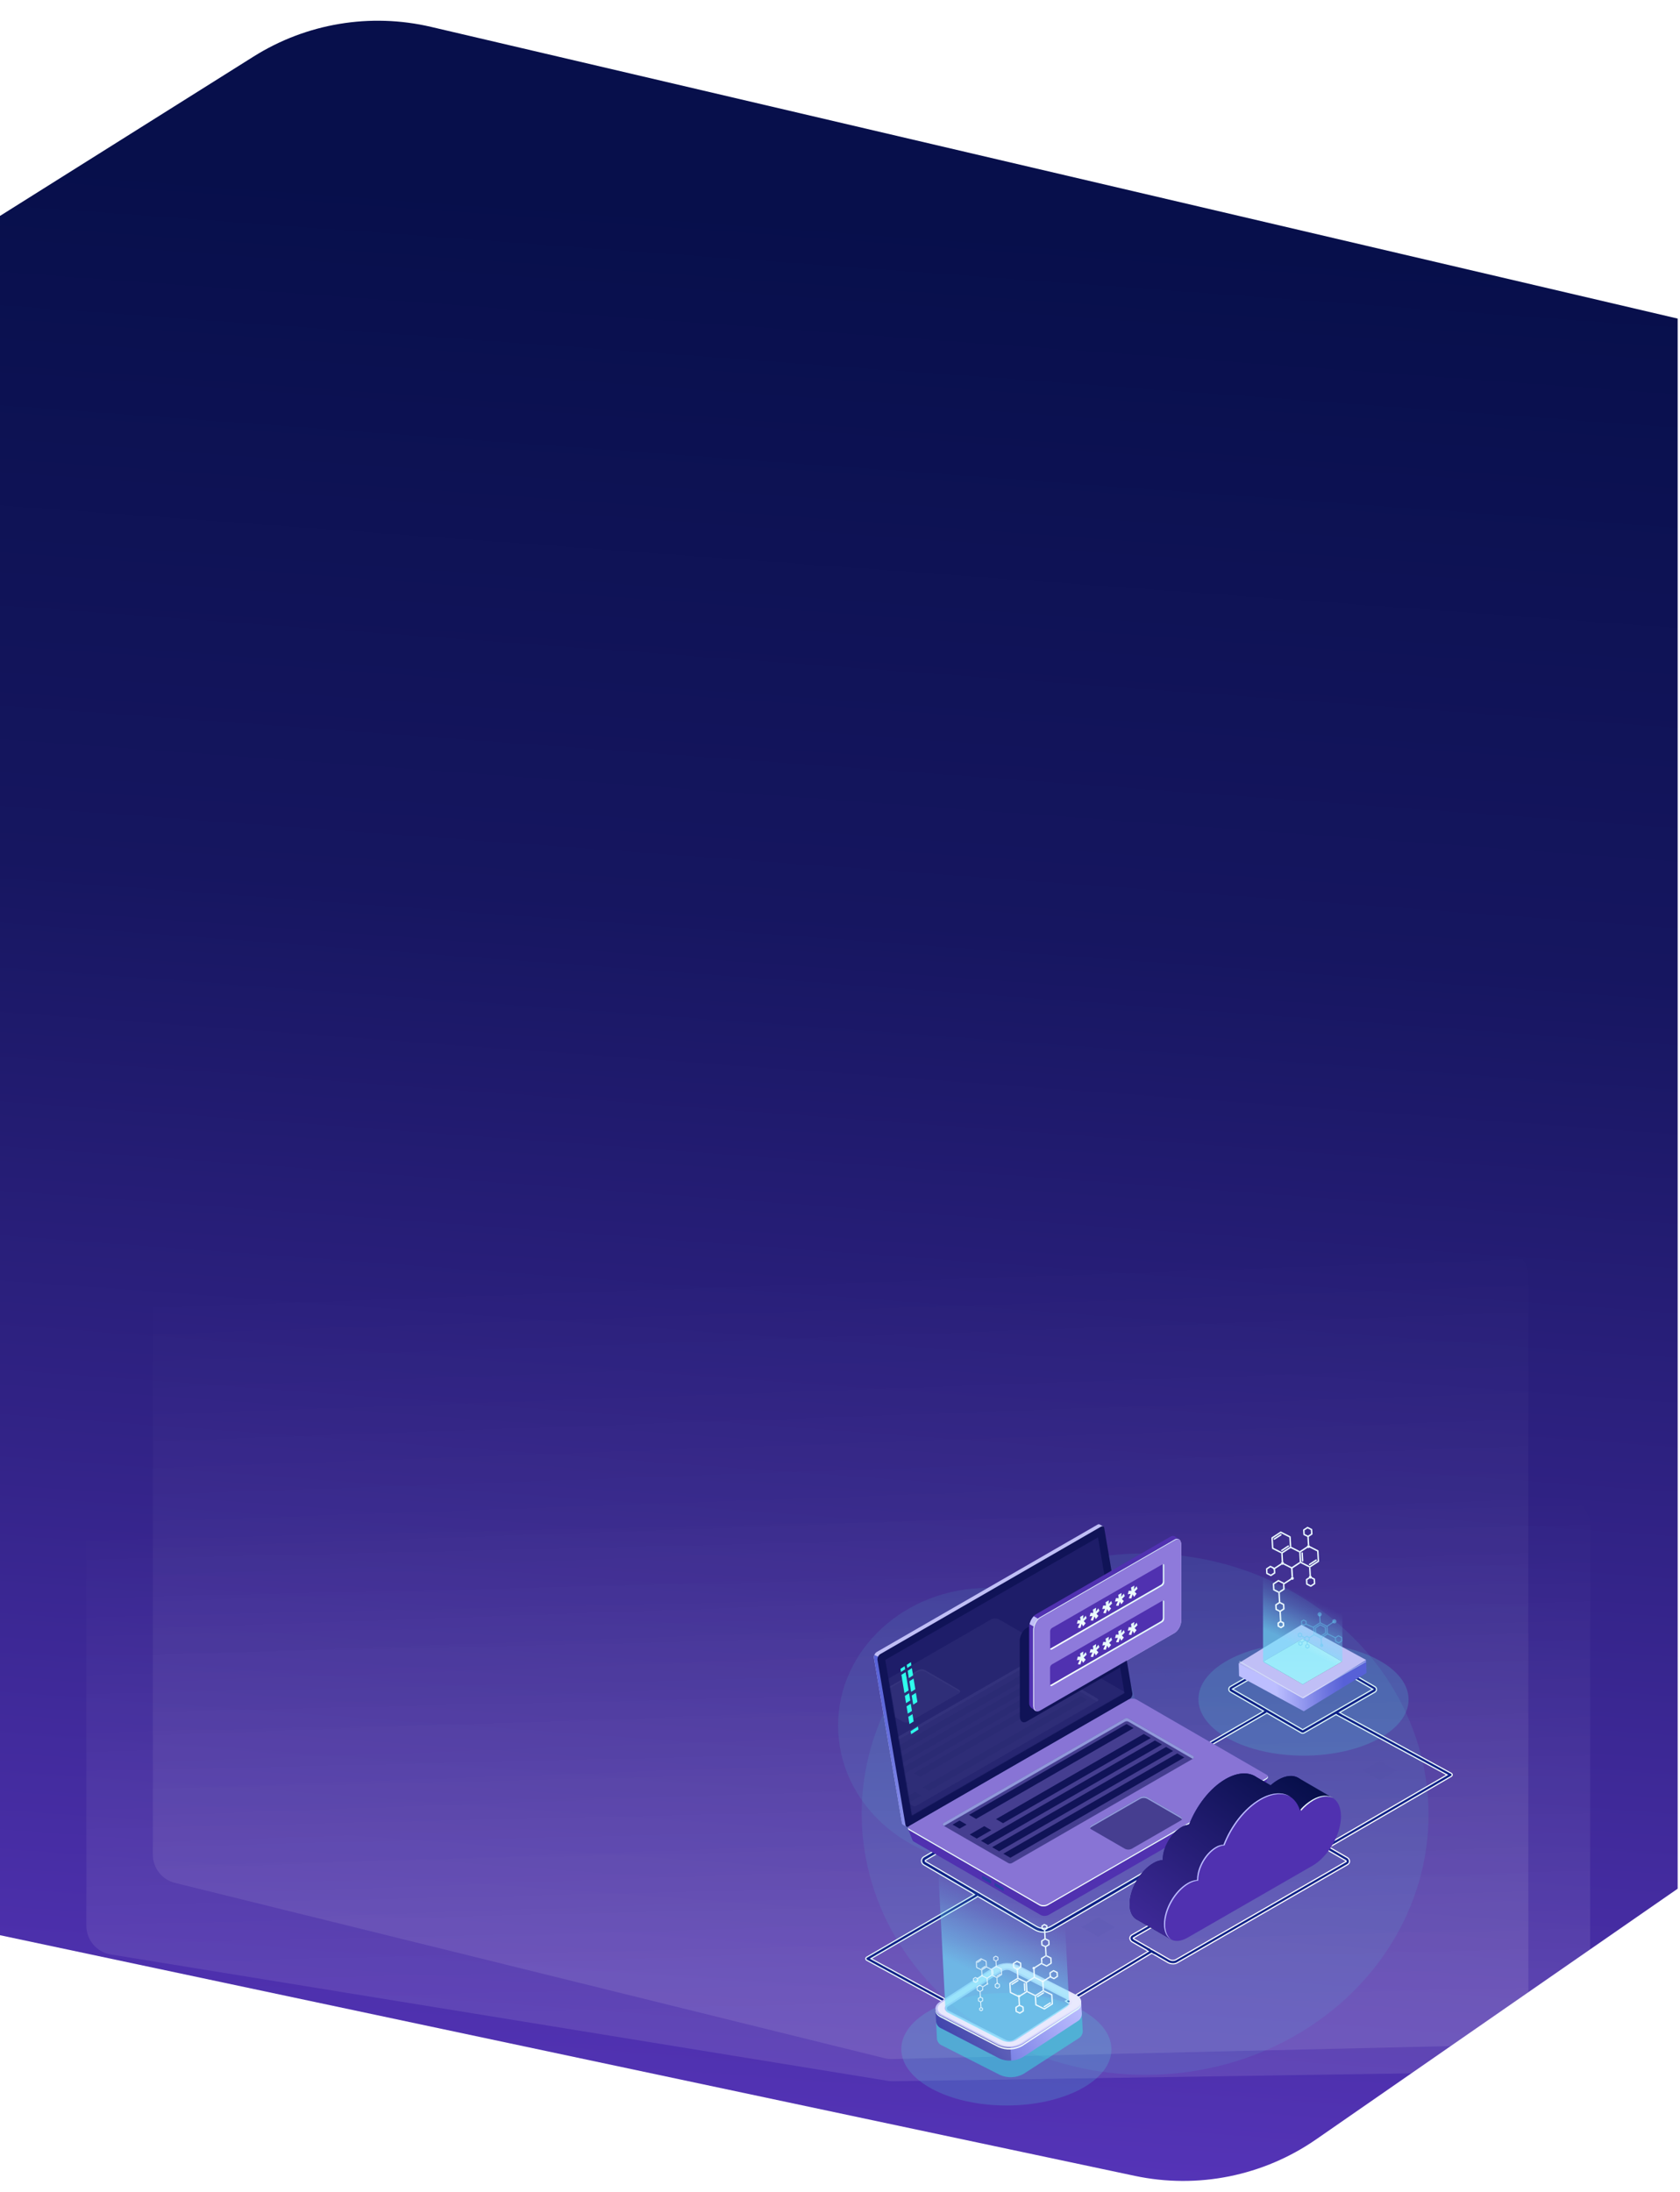 <svg width="1440" height="1879" viewBox="0 0 1440 1879" fill="none" xmlns="http://www.w3.org/2000/svg">
  <g filter="url(#filter0_d)">
    <path d="M0 181.08L217.401 44.435C262.639 16.001 317.374 6.851 369.401 19.026L1438 269.082V1614.94L1128.12 1829.79C1082.83 1861.2 1026.58 1872.52 972.668 1861.08L0 1654.8V181.08Z" fill="url(#paint0_linear)"/>
  </g>
  <path d="M131 1094C131 1080.19 142.193 1069 156 1069H1285C1298.81 1069 1310 1080.19 1310 1094V1727.86C1310 1741.44 1299.16 1752.54 1285.58 1752.85L764.688 1764.92C762.473 1764.97 760.262 1764.73 758.112 1764.2L150.004 1613.97C138.842 1611.21 131 1601.2 131 1589.7L131 1094Z" fill="url(#paint1_linear)" fill-opacity="0.1"/>
  <path d="M74 1308C74 1294.19 85.193 1283 99 1283H1338C1351.81 1283 1363 1294.19 1363 1308V1750.23C1363 1763.89 1352.04 1775.02 1338.38 1775.22L765.375 1783.97C763.903 1783.99 762.433 1783.88 760.98 1783.64L94.986 1675.32C82.887 1673.35 74 1662.9 74 1650.64L74 1308Z" fill="url(#paint2_linear)" fill-opacity="0.1"/>
  <g opacity="0.2" filter="url(#filter1_f)">
    <ellipse rx="90.054" ry="48.223" transform="matrix(1 0.001 0.001 1 1117.3 1456.65)" fill="#52D8E0"/>
  </g>
  <g opacity="0.2" filter="url(#filter2_f)">
    <ellipse rx="90.054" ry="48.223" transform="matrix(1 0.001 0.001 1 862.594 1756.54)" fill="#52D8E0"/>
  </g>
  <g opacity="0.1" filter="url(#filter3_f)">
    <ellipse rx="128.498" ry="118.202" transform="matrix(1 0.001 0.001 1 846.856 1479.34)" fill="#52D8E0"/>
  </g>
  <g opacity="0.1" filter="url(#filter4_f)">
    <ellipse rx="242.939" ry="223.474" transform="matrix(1 0.001 0.001 1 981.514 1555.03)" fill="#52D8E0"/>
  </g>
  <path d="M1024.14 1503.73C1024.38 1503.73 1024.61 1503.67 1024.81 1503.56L1086.31 1468.09C1086.59 1467.9 1086.79 1467.61 1086.87 1467.28C1086.95 1466.95 1086.89 1466.6 1086.73 1466.3C1086.56 1466.01 1086.28 1465.79 1085.96 1465.68C1085.63 1465.58 1085.28 1465.61 1084.97 1465.75L1023.46 1501.22C1023.15 1501.4 1022.93 1501.69 1022.84 1502.04C1022.74 1502.38 1022.79 1502.75 1022.97 1503.06C1023.09 1503.27 1023.26 1503.44 1023.47 1503.55C1023.67 1503.67 1023.91 1503.73 1024.14 1503.73Z" fill="#0E2187" stroke="url(#paint3_linear)"/>
  <path d="M1136.76 1584.72C1137.01 1584.72 1137.26 1584.65 1137.48 1584.51L1244.01 1522.58C1244.23 1522.45 1244.42 1522.26 1244.54 1522.04C1244.67 1521.82 1244.74 1521.57 1244.74 1521.31C1244.73 1521.06 1244.66 1520.8 1244.53 1520.58C1244.39 1520.36 1244.2 1520.18 1243.98 1520.06L1146.21 1466.91C1145.88 1466.71 1145.48 1466.66 1145.1 1466.76C1144.73 1466.87 1144.41 1467.11 1144.22 1467.45C1144.02 1467.79 1143.97 1468.19 1144.08 1468.56C1144.18 1468.94 1144.43 1469.26 1144.76 1469.45L1240.37 1521.36L1136.06 1582.01C1135.78 1582.17 1135.57 1582.42 1135.45 1582.72C1135.33 1583.01 1135.31 1583.34 1135.4 1583.65C1135.48 1583.95 1135.67 1584.23 1135.92 1584.42C1136.17 1584.61 1136.48 1584.72 1136.8 1584.72L1136.76 1584.72Z" fill="#0E2187" stroke="url(#paint4_linear)"/>
  <path d="M1006.82 1399.7L891.36 1466.33C888.207 1468.14 885.646 1466.21 885.641 1461.96L885.565 1397.18C885.56 1392.96 888.113 1388.08 891.266 1386.25L1006.72 1319.67C1009.88 1317.85 1012.44 1319.79 1012.44 1324.03L1012.52 1388.78C1012.5 1392.99 1009.97 1397.88 1006.82 1399.7Z" fill="url(#paint5_linear)"/>
  <path d="M902.428 1654.1L1066.43 1558.32C1067.01 1557.98 1067.49 1557.49 1067.82 1556.9C1068.16 1556.32 1068.33 1555.65 1068.33 1554.97C1068.33 1554.29 1068.15 1553.62 1067.82 1553.03C1067.48 1552.44 1067 1551.95 1066.42 1551.61L964.375 1491.86L963.574 1491.39L791.8 1591.71C791.221 1592.05 790.74 1592.54 790.405 1593.13C790.071 1593.72 789.896 1594.38 789.896 1595.06C789.897 1595.74 790.074 1596.41 790.41 1597C790.745 1597.58 791.228 1598.07 791.808 1598.41L886.873 1654.08C889.24 1655.47 891.923 1656.2 894.653 1656.2C897.382 1656.2 900.063 1655.48 902.428 1654.1ZM1064.89 1554.41C1064.99 1554.47 1065.06 1554.55 1065.12 1554.65C1065.17 1554.74 1065.2 1554.85 1065.2 1554.96C1065.2 1555.08 1065.17 1555.18 1065.12 1555.28C1065.06 1555.38 1064.99 1555.46 1064.9 1555.52L900.754 1651.3C898.876 1652.39 896.747 1652.97 894.579 1652.97C892.41 1652.96 890.279 1652.38 888.4 1651.29L793.335 1595.61C793.242 1595.56 793.165 1595.48 793.112 1595.38C793.058 1595.28 793.03 1595.18 793.03 1595.07C793.03 1594.95 793.058 1594.85 793.111 1594.75C793.164 1594.66 793.241 1594.57 793.334 1594.52L963.508 1495.17L1064.89 1554.41Z" fill="#0E2187" stroke="url(#paint6_linear)"/>
  <path d="M967.581 1449.81L943.791 1309.24L945.695 1308.45L942.785 1306.8C942.441 1306.61 942.052 1306.53 941.664 1306.56C941.275 1306.59 940.903 1306.73 940.59 1306.96L751.511 1416.04C750.717 1416.55 750.073 1417.27 749.642 1418.11C749.212 1418.95 749.011 1419.89 749.059 1420.84L773.098 1562.52C773.126 1562.83 773.233 1563.13 773.409 1563.38C773.585 1563.64 773.824 1563.84 774.103 1563.98L776.911 1565.6L777.388 1562.98L777.228 1562.98L965.188 1454.56C965.97 1454.05 966.602 1453.34 967.023 1452.51C967.443 1451.67 967.636 1450.74 967.581 1449.81Z" fill="url(#paint7_linear)"/>
  <path d="M752.616 1420L749.494 1418.62C749.144 1419.34 749.004 1420.15 749.089 1420.96L773.178 1562.75C773.206 1563.06 773.313 1563.35 773.489 1563.61C773.666 1563.86 773.906 1564.07 774.186 1564.2L777.001 1565.82L777.479 1563.2L777.319 1563.2L786.863 1557.71L752.616 1420Z" fill="url(#paint8_linear)"/>
  <path d="M968.153 1456.39L779.032 1565.45C777.579 1566.3 776.328 1565.81 776.123 1564.3L752.099 1422.63C752.042 1421.68 752.239 1420.73 752.67 1419.89C753.101 1419.04 753.75 1418.33 754.55 1417.82L943.599 1308.67C945.052 1307.83 946.302 1308.33 946.508 1309.84L970.605 1451.51C970.672 1452.47 970.48 1453.43 970.048 1454.29C969.617 1455.15 968.963 1455.88 968.153 1456.39Z" fill="#101357"/>
  <g opacity="0.51">
    <path opacity="0.51" d="M941.137 1317.78L758.808 1422.82L781.636 1556.21L963.834 1451.24L941.137 1317.78Z" fill="#453C9E"/>
  </g>
  <path d="M1086.83 1523.61L1076.5 1528.99L972.966 1469.12C971.896 1468.63 970.727 1468.4 969.554 1468.45C968.381 1468.5 967.236 1468.82 966.211 1469.38L787.855 1572.22C786.139 1571.26 778.348 1567.52 778.348 1567.52L782.137 1577.36C782.341 1577.86 782.717 1578.28 783.199 1578.54L892.23 1641.58C893.3 1642.07 894.468 1642.3 895.641 1642.25C896.814 1642.21 897.96 1641.88 898.985 1641.32L1081.54 1536.07C1082.19 1535.71 1082.7 1535.14 1082.99 1534.45L1086.83 1523.61Z" fill="url(#paint9_linear)"/>
  <path d="M1085.24 1525.27L898.184 1633.13C897.134 1633.71 895.962 1634.04 894.762 1634.09C893.561 1634.14 892.366 1633.9 891.269 1633.41L779.488 1568.79C777.714 1567.75 777.93 1565.97 779.977 1564.79L967.032 1456.93C968.085 1456.35 969.259 1456.02 970.462 1455.97C971.665 1455.93 972.863 1456.16 973.962 1456.65L1085.73 1521.28C1087.5 1522.31 1087.29 1524.1 1085.24 1525.27Z" fill="#8874D5"/>
  <path d="M1085.17 1524.32L898.156 1632.07C897.106 1632.65 895.934 1632.98 894.733 1633.02C893.532 1633.07 892.336 1632.83 891.243 1632.33L779.495 1567.78C778.998 1567.53 778.613 1567.1 778.418 1566.58C778.278 1567.03 778.311 1567.51 778.511 1567.93C778.71 1568.36 779.062 1568.69 779.496 1568.87L891.244 1633.42C892.34 1633.92 893.536 1634.15 894.736 1634.1C895.936 1634.05 897.107 1633.72 898.157 1633.14L1085.17 1525.39C1086.62 1524.61 1087.07 1523.54 1086.75 1522.61C1086.44 1523.35 1085.88 1523.96 1085.17 1524.32Z" fill="url(#paint10_linear)"/>
  <path d="M841.693 1609.93L841.691 1607.87C841.69 1607.68 841.807 1607.59 841.952 1607.68L849.225 1611.86C849.306 1611.92 849.373 1611.99 849.421 1612.08C849.469 1612.17 849.497 1612.27 849.502 1612.37L849.504 1614.42C849.504 1614.62 849.374 1614.71 849.228 1614.62L841.955 1610.44C841.876 1610.38 841.811 1610.3 841.766 1610.22C841.72 1610.13 841.695 1610.03 841.693 1609.93Z" fill="#2842A2"/>
  <path d="M852.516 1616.2L852.514 1614.14C852.514 1613.94 852.63 1613.85 852.775 1613.94L860.048 1618.14C860.129 1618.19 860.195 1618.27 860.241 1618.35C860.286 1618.44 860.31 1618.54 860.31 1618.63L860.313 1620.7C860.313 1620.89 860.197 1620.97 860.051 1620.89L852.779 1616.7C852.699 1616.64 852.634 1616.57 852.589 1616.48C852.543 1616.39 852.519 1616.29 852.516 1616.2Z" fill="#2842A2"/>
  <path d="M808.632 1562.77L964.066 1473.15C964.574 1472.85 965.153 1472.7 965.744 1472.7C966.334 1472.7 966.914 1472.86 967.422 1473.16L1022.84 1505.27C1023.02 1505.38 1023.17 1505.53 1023.28 1505.71C1023.38 1505.89 1023.44 1506.1 1023.44 1506.31C1023.44 1506.51 1023.38 1506.72 1023.28 1506.9C1023.17 1507.08 1023.02 1507.23 1022.84 1507.34L867.496 1596.91C866.988 1597.21 866.409 1597.37 865.818 1597.37C865.228 1597.37 864.648 1597.21 864.14 1596.91L808.649 1564.88C808.456 1564.78 808.295 1564.63 808.181 1564.44C808.068 1564.26 808.007 1564.05 808.006 1563.83C808.004 1563.61 808.061 1563.4 808.171 1563.21C808.282 1563.03 808.441 1562.87 808.632 1562.77Z" fill="#101357" fill-opacity="0.55"/>
  <path d="M808.672 1564.78L809.224 1565.12L964.08 1475.86C964.591 1475.56 965.169 1475.41 965.758 1475.41C966.346 1475.41 966.925 1475.57 967.436 1475.86L1022.29 1507.63L1022.84 1507.31C1023.02 1507.21 1023.17 1507.06 1023.28 1506.88C1023.38 1506.7 1023.44 1506.49 1023.44 1506.28C1023.44 1506.08 1023.38 1505.87 1023.28 1505.69C1023.17 1505.51 1023.02 1505.36 1022.84 1505.25L967.375 1473.16C966.866 1472.86 966.286 1472.7 965.697 1472.7C965.107 1472.7 964.528 1472.86 964.019 1473.16L808.612 1562.72C808.434 1562.83 808.288 1562.98 808.188 1563.17C808.089 1563.35 808.04 1563.56 808.046 1563.77C808.052 1563.98 808.113 1564.18 808.223 1564.36C808.333 1564.54 808.488 1564.68 808.672 1564.78Z" fill="#9198DB"/>
  <path d="M971.637 1481.25L836.615 1559.11L830.611 1555.63L965.633 1477.78L971.637 1481.25Z" fill="#101357"/>
  <path d="M986.359 1489.78L859.715 1562.79L853.711 1559.31L980.355 1486.3L986.359 1489.78Z" fill="#101357"/>
  <path d="M995.957 1495.35L846.838 1581.33L840.82 1577.85L989.938 1491.87L995.957 1495.35Z" fill="#101357"/>
  <path d="M1005.54 1500.89L856.417 1586.87L850.412 1583.39L999.517 1497.41L1005.54 1500.89Z" fill="#101357"/>
  <path d="M1015.12 1506.44L866.013 1592.42L859.994 1588.94L1009.11 1502.98L1015.12 1506.44Z" fill="#101357"/>
  <path d="M828.481 1564L822.47 1567.46L816.451 1563.98L822.462 1560.53L828.481 1564Z" fill="#101357"/>
  <path d="M849.652 1568.8L837.196 1575.98L831.177 1572.5L843.648 1565.32L849.652 1568.8Z" fill="#101357"/>
  <path d="M970.103 1584.69L1012.02 1560.52C1012.37 1560.4 1012.68 1560.16 1012.9 1559.86C1013.12 1559.55 1013.23 1559.18 1013.23 1558.81C1013.23 1558.43 1013.11 1558.06 1012.9 1557.76C1012.68 1557.45 1012.37 1557.22 1012.01 1557.09L983.345 1540.51C982.429 1540.04 981.412 1539.79 980.381 1539.79C979.35 1539.79 978.334 1540.03 977.418 1540.5L935.431 1564.66C935.075 1564.78 934.767 1565.01 934.55 1565.32C934.332 1565.63 934.215 1565.99 934.216 1566.37C934.216 1566.75 934.334 1567.11 934.552 1567.42C934.771 1567.73 935.079 1567.96 935.435 1568.09L964.132 1584.68C965.057 1585.16 966.081 1585.41 967.119 1585.41C968.157 1585.41 969.18 1585.16 970.103 1584.69Z" fill="url(#paint11_linear)"/>
  <path d="M935.455 1566.03L977.402 1541.89C978.32 1541.43 979.334 1541.19 980.364 1541.19C981.394 1541.19 982.409 1541.43 983.328 1541.9L1012.02 1558.47C1012.45 1558.7 1012.81 1559.05 1013.05 1559.48C1013.48 1558.65 1013.15 1557.72 1012.01 1557.07L983.355 1540.5C982.439 1540.03 981.422 1539.78 980.392 1539.78C979.361 1539.78 978.345 1540.03 977.429 1540.5L935.453 1564.63C934.321 1565.28 934.003 1566.21 934.425 1567.03C934.664 1566.61 935.022 1566.26 935.455 1566.03Z" fill="#9198DB"/>
  <mask id="mask0" style="mask-type:alpha" maskUnits="userSpaceOnUse" x="758" y="1317" width="206" height="240">
    <path opacity="0.51" d="M941.142 1317.69L758.869 1422.86L781.626 1556.3L963.768 1451.2L941.142 1317.69Z" fill="#13155B"/>
  </mask>
  <g mask="url(#mask0)">
    <path opacity="0.11" d="M967.374 1456.64L780.325 1564.59C779.277 1565.18 778.105 1565.51 776.903 1565.56C775.702 1565.61 774.505 1565.37 773.411 1564.87L661.666 1500.25C659.893 1499.23 660.124 1497.44 662.171 1496.25L849.206 1388.3C850.256 1387.71 851.431 1387.38 852.635 1387.33C853.838 1387.28 855.038 1387.52 856.134 1388.02L967.865 1452.64C969.638 1453.66 969.421 1455.45 967.374 1456.64Z" fill="url(#paint12_linear)"/>
    <path opacity="0.11" d="M779.732 1475.83L821.646 1451.66C822.001 1451.53 822.309 1451.3 822.527 1450.99C822.744 1450.69 822.861 1450.32 822.861 1449.94C822.861 1449.56 822.743 1449.2 822.525 1448.89C822.307 1448.58 821.998 1448.35 821.643 1448.23L792.954 1431.57C792.033 1431.1 791.015 1430.86 789.983 1430.86C788.951 1430.86 787.934 1431.1 787.013 1431.56L745.1 1455.76C744.745 1455.88 744.437 1456.11 744.219 1456.42C744.001 1456.73 743.885 1457.09 743.885 1457.47C743.885 1457.85 744.003 1458.22 744.221 1458.52C744.439 1458.83 744.748 1459.06 745.103 1459.19L773.791 1475.77C774.706 1476.25 775.722 1476.51 776.756 1476.52C777.789 1476.53 778.809 1476.3 779.732 1475.83Z" fill="url(#paint13_linear)"/>
    <path opacity="0.11" d="M745.121 1457.19L787.026 1433.01C787.944 1432.54 788.962 1432.3 789.995 1432.3C791.028 1432.3 792.047 1432.55 792.966 1433.02L821.647 1449.6C822.075 1449.84 822.431 1450.19 822.679 1450.62C823.099 1449.79 822.779 1448.86 821.646 1448.21L792.965 1431.57C792.043 1431.1 791.026 1430.86 789.994 1430.86C788.962 1430.85 787.945 1431.1 787.025 1431.56L745.12 1455.73C743.988 1456.39 743.669 1457.31 744.091 1458.14C744.339 1457.73 744.695 1457.4 745.121 1457.19Z" fill="#9198DB"/>
    <path opacity="0.11" d="M726.66 1513.66L882.104 1423.95C882.612 1423.66 883.188 1423.51 883.774 1423.51C884.361 1423.51 884.937 1423.66 885.445 1423.96L940.86 1456.07C941.041 1456.18 941.191 1456.33 941.296 1456.51C941.401 1456.69 941.456 1456.9 941.456 1457.11C941.456 1457.32 941.401 1457.52 941.297 1457.7C941.193 1457.88 941.043 1458.03 940.862 1458.14L785.519 1547.81C785.012 1548.11 784.436 1548.26 783.849 1548.26C783.263 1548.26 782.686 1548.1 782.178 1547.81L726.691 1515.78C726.498 1515.68 726.336 1515.53 726.222 1515.34C726.108 1515.16 726.047 1514.95 726.043 1514.73C726.04 1514.51 726.096 1514.3 726.204 1514.11C726.313 1513.92 726.47 1513.76 726.66 1513.66Z" fill="#ADB1F2"/>
    <path opacity="0.11" d="M726.691 1515.69L727.244 1516.01L882.115 1426.65C882.622 1426.36 883.198 1426.2 883.785 1426.2C884.372 1426.2 884.949 1426.36 885.456 1426.65L940.295 1458.43L940.861 1458.11C941.042 1458.01 941.192 1457.86 941.296 1457.68C941.401 1457.5 941.455 1457.29 941.455 1457.08C941.455 1456.87 941.4 1456.67 941.295 1456.49C941.191 1456.31 941.04 1456.16 940.859 1456.05L885.453 1423.95C884.945 1423.66 884.369 1423.5 883.783 1423.5C883.196 1423.5 882.62 1423.66 882.113 1423.95L726.69 1513.61C726.509 1513.72 726.359 1513.87 726.256 1514.05C726.152 1514.23 726.097 1514.44 726.097 1514.65C726.097 1514.86 726.152 1515.07 726.257 1515.25C726.361 1515.43 726.511 1515.58 726.691 1515.69Z" fill="#9198DB"/>
    <path opacity="0.11" d="M926.333 1453.86L790.923 1532.02L796.286 1535.13L931.71 1456.98L926.333 1453.86Z" fill="#070F4B"/>
    <path opacity="0.11" d="M912.067 1445.6L783.365 1519.88L788.728 1522.99L917.444 1448.7L912.067 1445.6Z" fill="#070F4B"/>
    <path opacity="0.11" d="M773.757 1525.59L761.736 1532.52L767.099 1535.63L779.12 1528.69L773.757 1525.59Z" fill="#070F4B"/>
    <path opacity="0.11" d="M784.372 1535.95L776.009 1540.78L781.372 1543.88L789.749 1539.05L784.372 1535.95Z" fill="#070F4B"/>
    <path opacity="0.11" d="M903.129 1440.43L752.796 1527.2L758.173 1530.3L908.507 1443.55L903.129 1440.43Z" fill="#070F4B"/>
    <path opacity="0.11" d="M894.199 1435.27L743.851 1522.02L749.228 1525.14L899.561 1438.37L894.199 1435.27Z" fill="#070F4B"/>
    <path opacity="0.11" d="M885.257 1430.08L734.924 1516.85L740.286 1519.95L890.62 1433.2L885.257 1430.08Z" fill="#070F4B"/>
  </g>
  <path d="M775.859 1430.85L772.255 1433.16L771.83 1430.48L775.419 1428.19L775.859 1430.85Z" fill="#2EFFEC"/>
  <path d="M778.814 1448.93L775.205 1451.24L772.638 1435.59L776.233 1433.3L778.814 1448.93Z" fill="#2EFFEC"/>
  <path d="M780.222 1457.58L776.616 1459.89L775.605 1453.68L779.196 1451.38L780.222 1457.58Z" fill="#2EFFEC"/>
  <path d="M781.671 1466.56L778.08 1468.85L777.054 1462.65L780.66 1460.34L781.671 1466.56Z" fill="#2EFFEC"/>
  <path d="M782.628 1436.07L779.037 1438.38L778.011 1432.16L781.603 1429.87L782.628 1436.07Z" fill="#2EFFEC"/>
  <path d="M784.561 1447.95L780.969 1450.24L779.459 1441.13L783.066 1438.82L784.561 1447.95Z" fill="#2EFFEC"/>
  <path d="M786.345 1458.88L782.738 1461.18L781.463 1453.35L785.055 1451.05L786.345 1458.88Z" fill="#2EFFEC"/>
  <path d="M783.132 1475.53L779.526 1477.82L778.515 1471.61L782.106 1469.31L783.132 1475.53Z" fill="#2EFFEC"/>
  <path d="M781.218 1427.42L777.614 1429.73L777.175 1427.05L780.779 1424.76L781.218 1427.42Z" fill="#2EFFEC"/>
  <path d="M787.226 1482.5L780.95 1486.51L780.526 1483.92L786.801 1479.91L787.226 1482.5Z" fill="#2EFFEC"/>
  <path d="M1008.89 1682.5L1154.97 1598.29C1155.5 1598.01 1155.95 1597.6 1156.27 1597.09C1156.59 1596.57 1156.76 1595.99 1156.76 1595.38C1156.71 1594.68 1156.48 1594.01 1156.08 1593.43C1155.69 1592.85 1155.14 1592.38 1154.51 1592.08L1124.17 1574.58C1122.99 1573.92 1121.67 1573.55 1120.32 1573.5C1118.97 1573.46 1117.63 1573.73 1116.41 1574.31L970.265 1658.51C969.728 1658.78 969.275 1659.2 968.956 1659.71C968.636 1660.22 968.463 1660.81 968.453 1661.41C968.508 1662.11 968.747 1662.79 969.145 1663.37C969.544 1663.95 970.088 1664.41 970.723 1664.71L1001.14 1682.23C1002.47 1682.96 1003.97 1683.34 1005.5 1683.32C1006.68 1683.34 1007.85 1683.06 1008.89 1682.5ZM1122.72 1577.05L1153.07 1594.62C1153.77 1595.03 1153.92 1595.38 1153.92 1595.45C1153.92 1595.53 1153.83 1595.64 1153.54 1595.82L1007.47 1680.03C1006.68 1680.35 1005.83 1680.5 1004.98 1680.45C1004.13 1680.41 1003.3 1680.17 1002.56 1679.76L972.158 1662.19C971.475 1661.78 971.329 1661.43 971.329 1661.36C971.329 1661.29 971.416 1661.17 971.706 1661L1117.78 1576.78C1118.4 1576.46 1119.1 1576.31 1119.8 1576.34C1120.81 1576.32 1121.82 1576.57 1122.72 1577.05Z" fill="#0E2187" stroke="white"/>
  <path d="M1095.54 1525.61C1091.51 1528.02 1087.9 1531.07 1084.84 1534.64C1080.34 1520.19 1066.63 1515.71 1050.43 1525.04C1037.01 1532.78 1025.41 1548.05 1019.21 1564.13C1016.82 1564.27 1014.5 1565 1012.46 1566.25C1003.75 1571.29 996.645 1583.58 996.656 1593.68C996.657 1593.9 996.657 1594.09 996.657 1594.31C993.764 1594.59 990.973 1595.52 988.493 1597.03C977.31 1603.49 968.26 1619.19 968.276 1632.12C968.291 1645.04 977.365 1650.28 988.548 1643.77L1095.58 1582.04C1109.12 1574.32 1120.04 1555.44 1120.02 1539.77C1120 1524.09 1109.05 1517.83 1095.54 1525.61Z" fill="url(#paint14_linear)"/>
  <path d="M1095.54 1525.61C1093.25 1526.96 1091.1 1528.54 1089.12 1530.32L1077.12 1523.37C1070.53 1518.73 1061 1518.92 1050.41 1525.03C1037 1532.78 1025.39 1548.06 1019.19 1564.13C1016.8 1564.27 1014.49 1565 1012.45 1566.26C1003.74 1571.3 996.629 1583.59 996.641 1593.69C996.642 1593.91 996.642 1594.1 996.642 1594.32C993.749 1594.6 990.957 1595.53 988.477 1597.04C977.293 1603.5 968.242 1619.21 968.257 1632.13C968.265 1638.54 970.508 1643.05 974.086 1645.23L974.188 1645.23L1003.55 1662.3L1009.93 1631.47L1095.55 1582.14C1109.12 1574.33 1120.04 1555.44 1120.02 1539.77C1120 1524.09 1109.05 1517.83 1095.54 1525.61Z" fill="url(#paint15_radial)"/>
  <path d="M1142.7 1541.31L1112.94 1524C1108.49 1521.35 1102.33 1521.68 1095.51 1525.61C1093.21 1526.96 1091.06 1528.54 1089.09 1530.33L1077.09 1523.38C1070.5 1518.73 1060.97 1518.93 1050.38 1525.03C1036.99 1532.78 1025.38 1548.06 1019.18 1564.13C1016.79 1564.27 1014.48 1565 1012.44 1566.26C1003.73 1571.29 996.624 1583.58 996.635 1593.69C996.636 1593.9 996.636 1594.09 996.636 1594.31C993.743 1594.59 990.952 1595.52 988.472 1597.03C977.29 1603.49 968.24 1619.19 968.255 1632.12C968.263 1638.53 970.506 1643.04 974.083 1645.21L974.185 1645.21L1003.55 1662.28L1009.92 1631.45L1095.53 1582.13C1106.54 1575.78 1115.78 1562.15 1118.89 1548.9L1142.7 1541.31Z" fill="url(#paint16_linear)"/>
  <path d="M1124.94 1542.73C1120.91 1545.14 1117.29 1548.18 1114.24 1551.75C1109.73 1537.32 1096.02 1532.83 1079.83 1542.17C1066.44 1549.89 1054.77 1565.11 1048.6 1581.24C1046.21 1581.39 1043.9 1582.12 1041.86 1583.37C1033.15 1588.42 1026.04 1600.69 1026.05 1610.8C1026.05 1611.01 1026.05 1611.22 1026.05 1611.44C1023.16 1611.7 1020.37 1612.63 1017.9 1614.14C1006.7 1620.6 997.582 1636.3 997.598 1649.23C997.613 1662.15 1006.69 1667.41 1017.96 1660.88L1125 1599.23C1138.51 1591.45 1149.43 1572.49 1149.41 1556.88C1149.4 1541.27 1138.44 1534.94 1124.94 1542.73Z" fill="url(#paint17_linear)"/>
  <path d="M1115.23 1552.18C1118.28 1548.61 1121.9 1545.56 1125.93 1543.16C1132.52 1539.36 1138.5 1538.93 1142.91 1541.31C1138.45 1538.29 1132.05 1538.48 1124.94 1542.58C1121.14 1544.83 1117.71 1547.65 1114.78 1550.96C1114.96 1551.37 1115.1 1551.76 1115.23 1552.18Z" fill="url(#paint18_linear)"/>
  <path d="M998.695 1649.82C998.68 1636.89 1007.73 1621.17 1018.92 1614.72C1021.4 1613.21 1024.18 1612.28 1027.07 1612C1027.07 1611.78 1027.07 1611.59 1027.07 1611.37C1027.06 1601.26 1034.14 1588.97 1042.89 1583.93C1044.93 1582.68 1047.25 1581.94 1049.64 1581.8C1055.8 1565.67 1067.48 1550.44 1080.88 1542.71C1090.68 1537.06 1099.56 1536.47 1106.06 1540.09C1099.49 1535.83 1090.2 1536.17 1079.9 1542.12C1066.5 1549.84 1054.83 1565.07 1048.66 1581.21C1046.27 1581.35 1043.95 1582.08 1041.91 1583.34C1033.19 1588.39 1026.09 1600.67 1026.1 1610.78C1026.1 1610.99 1026.1 1611.2 1026.1 1611.42C1023.2 1611.68 1020.41 1612.61 1017.93 1614.12C1006.74 1620.58 997.691 1636.29 997.706 1649.22C997.714 1655.87 1000.12 1660.48 1003.97 1662.52C1000.7 1660.29 998.702 1655.91 998.695 1649.82Z" fill="#BCBEFF"/>
  <path d="M915.925 1717.04L913.322 1715.28L986.482 1671.28L987.952 1673.74L915.925 1717.04Z" fill="#0E2187" stroke="white"/>
  <path d="M808.225 1715.53C808.544 1715.53 808.853 1715.42 809.104 1715.22C809.355 1715.02 809.533 1714.75 809.612 1714.44C809.692 1714.13 809.666 1713.8 809.541 1713.51C809.416 1713.22 809.197 1712.97 808.919 1712.81L746.525 1678.89L836.797 1626.42C837.113 1626.22 838.997 1624.79 839.086 1624.43C839.174 1624.07 838.196 1624.29 838.008 1623.96C837.82 1623.64 836.973 1623.31 836.613 1623.2C836.253 1623.1 835.673 1623.73 835.341 1623.9L742.832 1677.68C742.611 1677.81 742.429 1678 742.304 1678.22C742.179 1678.44 742.116 1678.7 742.121 1678.96C742.126 1679.21 742.199 1679.46 742.332 1679.68C742.465 1679.9 742.653 1680.08 742.879 1680.21L807.541 1715.36C807.751 1715.47 807.986 1715.53 808.225 1715.53Z" fill="#0E2187" stroke="url(#paint19_linear)"/>
  <path d="M947.654 1356.39L879.788 1395.58C876.634 1397.39 874.08 1402.29 874.085 1406.5L874.161 1471.29C874.166 1475.5 876.728 1477.44 879.881 1475.66L960.042 1429.35L947.654 1356.39Z" fill="#101357"/>
  <path d="M1010.64 1319.48L1007.33 1317.11C1006.72 1316.7 1006.01 1316.5 1005.28 1316.51C1004.56 1316.53 1003.85 1316.77 1003.27 1317.2L887.826 1383.79C884.674 1385.6 882.106 1390.5 882.111 1394.71L882.187 1459.48C882.101 1460.33 882.223 1461.18 882.543 1461.97C882.864 1462.76 883.372 1463.46 884.024 1464.01L887.458 1466.47L887.644 1463.95L887.935 1463.82L1003.36 1397.24C1006.53 1395.41 1009.08 1390.52 1009.08 1386.31L1009 1321.53C1009 1320.96 1008.94 1320.39 1008.83 1319.83L1010.64 1319.48Z" fill="url(#paint20_linear)"/>
  <path d="M882.485 1392.21L913.017 1409.84L920.684 1405.49L886.081 1385.37C884.292 1387.29 883.051 1389.65 882.485 1392.21Z" fill="url(#paint21_linear)"/>
  <path d="M1006.82 1399.7L891.36 1466.33C888.207 1468.14 885.646 1466.21 885.641 1461.96L885.565 1397.18C885.56 1392.96 888.113 1388.08 891.266 1386.25L1006.72 1319.67C1009.88 1317.85 1012.44 1319.79 1012.44 1324.03L1012.52 1388.78C1012.5 1392.99 1009.97 1397.88 1006.82 1399.7Z" fill="#8E7ADB"/>
  <path d="M886.27 1462.3L886.194 1397.5C886.189 1393.3 888.742 1388.4 891.895 1386.59L1007.36 1320C1007.84 1319.69 1008.4 1319.49 1008.97 1319.42C1009.55 1319.34 1010.13 1319.4 1010.68 1319.58C1010.08 1319.22 1009.39 1319.04 1008.68 1319.06C1007.98 1319.09 1007.3 1319.33 1006.73 1319.74L891.269 1386.33C888.117 1388.16 885.564 1393.04 885.569 1397.26L885.645 1461.96C885.647 1464.51 886.595 1466.22 888.035 1466.78C887.407 1466.22 886.919 1465.53 886.613 1464.75C886.306 1463.97 886.188 1463.13 886.27 1462.3Z" fill="url(#paint22_linear)"/>
  <path d="M996.066 1358.82L901.895 1413.09C901.169 1413.51 900.545 1413.74 900.122 1413.09C900.122 1412.98 900.122 1412.82 900.122 1412.69L900.105 1398.45C900.105 1397.88 900.235 1397.33 900.487 1396.82C900.739 1396.32 901.104 1395.88 901.555 1395.54L996.437 1340.83C996.51 1340.83 996.583 1340.71 996.655 1340.73C997.367 1340.85 997.397 1341.5 997.398 1342.52L997.647 1356.22C997.615 1356.75 997.454 1357.27 997.178 1357.72C996.903 1358.17 996.521 1358.55 996.066 1358.82Z" fill="#5031B0"/>
  <path d="M996.265 1390.03L901.876 1444.35C901.15 1444.77 900.206 1445.2 900.074 1444.35C900.06 1444.22 900.06 1444.08 900.074 1443.95L900.057 1429.68C900.054 1429.12 900.184 1428.56 900.436 1428.05C900.687 1427.55 901.054 1427.11 901.507 1426.77L996.433 1372.06L996.651 1371.96C997.392 1371.68 997.582 1372.61 997.583 1373.63L997.599 1387.18C997.614 1387.73 997.501 1388.27 997.27 1388.76C997.038 1389.26 996.694 1389.69 996.265 1390.03Z" fill="#5031B0"/>
  <path d="M996.713 1340.73C996.721 1340.86 996.721 1340.99 996.714 1341.12L996.73 1355.43C996.731 1355.99 996.6 1356.55 996.349 1357.05C996.097 1357.55 995.732 1357.99 995.281 1358.33L900.369 1413.07L900.151 1413.18C900.283 1414 900.893 1414.34 901.605 1413.92L996.459 1359.16C996.912 1358.83 997.28 1358.39 997.532 1357.88C997.783 1357.38 997.913 1356.82 997.908 1356.26L997.892 1341.98C997.992 1340.96 997.44 1340.45 996.713 1340.73Z" fill="url(#paint23_linear)"/>
  <path d="M996.713 1371.96C996.722 1372.09 996.722 1372.22 996.714 1372.35L996.73 1386.65C996.731 1387.22 996.6 1387.77 996.349 1388.28C996.097 1388.78 995.732 1389.22 995.281 1389.56L900.369 1444.3C900.302 1444.34 900.228 1444.37 900.151 1444.39C900.283 1445.23 900.893 1445.56 901.605 1445.14L996.459 1390.39C996.91 1390.05 997.277 1389.61 997.528 1389.11C997.78 1388.6 997.91 1388.05 997.908 1387.48L997.892 1373.19C997.992 1372.19 997.44 1371.68 996.713 1371.96Z" fill="url(#paint24_linear)"/>
  <path d="M927.22 1391.91L928.386 1394.11L930.593 1391.33L928.905 1389.6L931.417 1387.04L930.6 1384.92L928.335 1387.71L928.637 1384.39L925.847 1385.99L926.141 1388.9L923.872 1388.75L923.033 1391.81L925.519 1391.49L923.851 1395.24L926.018 1395.47L927.22 1391.91Z" fill="url(#paint25_linear)"/>
  <path d="M938.124 1385.59L939.29 1387.8L941.497 1385.03L939.823 1383.3L942.335 1380.74L941.518 1378.61L939.253 1381.39L939.555 1378.07L936.779 1379.67L937.073 1382.58L934.805 1382.43L933.965 1385.5L936.437 1385.17L934.783 1388.86L936.921 1389.15L938.124 1385.59Z" fill="url(#paint26_linear)"/>
  <path d="M949.022 1379.29L950.188 1381.49L952.395 1378.71L950.721 1376.98L953.234 1374.42L952.402 1372.3L950.137 1375.07L950.439 1371.76L947.663 1373.35L947.957 1376.26L945.616 1376.2L944.776 1379.26L947.248 1378.94L945.624 1382.6L947.805 1382.84L949.022 1379.29Z" fill="url(#paint27_linear)"/>
  <path d="M959.927 1372.97L961.092 1375.16L963.299 1372.39L961.596 1370.65L964.109 1368.1L963.277 1365.97L961.012 1368.76L961.314 1365.43L958.538 1367.04L958.832 1369.95L956.564 1369.82L955.724 1372.87L958.21 1372.56L956.542 1376.23L958.724 1376.47L959.927 1372.97Z" fill="url(#paint28_linear)"/>
  <path d="M970.846 1366.65L972.011 1368.85L974.218 1366.09L972.53 1364.34L975.042 1361.78L974.225 1359.67L971.96 1362.45L972.262 1359.13L969.472 1360.73L969.766 1363.64L967.497 1363.49L966.658 1366.54L969.144 1366.23L967.49 1369.92L969.657 1370.16L970.846 1366.65Z" fill="url(#paint29_linear)"/>
  <path d="M927.217 1423.14L928.382 1425.34L930.589 1422.57L928.901 1420.83L931.413 1418.28L930.596 1416.15L928.331 1418.94L928.633 1415.61L925.843 1417.22L926.137 1420.13L923.868 1420L923.029 1423.05L925.515 1422.79L923.847 1426.47L926.014 1426.71L927.217 1423.14Z" fill="url(#paint30_linear)"/>
  <path d="M938.128 1416.83L939.294 1419.04L941.501 1416.27L939.826 1414.53L942.339 1411.96L941.522 1409.85L939.243 1412.61L939.544 1409.3L936.769 1410.9L937.063 1413.8L934.794 1413.66L933.955 1416.71L936.426 1416.39L934.773 1420.09L936.94 1420.32L938.128 1416.83Z" fill="url(#paint31_linear)"/>
  <path d="M949.026 1410.52L950.192 1412.72L952.399 1409.95L950.725 1408.24L953.237 1405.69L952.406 1403.56L950.141 1406.34L950.443 1403.02L947.667 1404.62L947.961 1407.53L945.693 1407.39L944.853 1410.45L947.325 1410.13L945.628 1413.84L947.809 1414.07L949.026 1410.52Z" fill="url(#paint32_linear)"/>
  <path d="M959.926 1404.21L961.092 1406.4L963.299 1403.63L961.596 1401.89L964.109 1399.34L963.277 1397.21L961.012 1400L961.314 1396.67L958.538 1398.28L958.832 1401.19L956.564 1401.06L955.724 1404.11L958.239 1403.87L956.571 1407.55L958.753 1407.78L959.926 1404.21Z" fill="url(#paint33_linear)"/>
  <path d="M970.842 1397.88L972.008 1400.08L974.214 1397.31L972.526 1395.57L975.038 1393.02L974.221 1390.89L971.956 1393.68L972.258 1390.35L969.468 1391.96L969.762 1394.87L967.494 1394.72L966.654 1397.78L969.14 1397.46L967.487 1401.15L969.653 1401.39L970.842 1397.88Z" fill="url(#paint34_linear)"/>
  <g style="mix-blend-mode:lighten" opacity="0.1">
    <path d="M926.902 1651.79L941.309 1660.12L955.697 1651.82L941.29 1643.49L926.902 1651.79Z" fill="#4846A5"/>
  </g>
  <g style="mix-blend-mode:lighten" opacity="0.1">
    <path d="M990.832 1430.62L1005.24 1438.95L1019.63 1430.66L1005.22 1422.33L990.832 1430.62Z" fill="#4846A5"/>
  </g>
  <g style="mix-blend-mode:lighten" opacity="0.1">
    <path d="M1168.21 1517.62L1182.61 1525.95L1197 1517.65L1182.59 1509.31L1168.21 1517.62Z" fill="#4846A5"/>
  </g>
  <path d="M1116.6 1485.68C1117.06 1485.68 1117.51 1485.56 1117.91 1485.33L1178.54 1450.37C1178.94 1450.14 1179.27 1449.81 1179.5 1449.41C1179.73 1449.01 1179.86 1448.56 1179.86 1448.09C1179.85 1447.63 1179.73 1447.18 1179.49 1446.78C1179.26 1446.38 1178.93 1446.04 1178.53 1445.81L1117.83 1410.71C1117.43 1410.48 1116.98 1410.36 1116.51 1410.36C1116.05 1410.36 1115.59 1410.48 1115.19 1410.71L1054.57 1445.66C1054.17 1445.89 1053.84 1446.23 1053.61 1446.63C1053.38 1447.03 1053.26 1447.48 1053.26 1447.94C1053.26 1448.41 1053.38 1448.86 1053.61 1449.26C1053.84 1449.66 1054.18 1450 1054.58 1450.23L1115.28 1485.33C1115.68 1485.56 1116.14 1485.68 1116.6 1485.68ZM1176.7 1447.97L1116.6 1482.63L1056.41 1447.83L1116.52 1413.18L1176.7 1447.97Z" fill="#0E2187" stroke="#DFF8F9"/>
  <path d="M1062.06 1436.67L1061.76 1425.66L1117.2 1454.43L1171.01 1422.97L1171.31 1433.98L1117.53 1466.84L1062.06 1436.67Z" fill="url(#paint35_linear)"/>
  <path d="M1117.26 1455.79L1171.05 1422.9L1115.55 1392.7L1061.77 1425.59L1117.26 1455.79Z" fill="url(#paint36_linear)"/>
  <path opacity="0.5" d="M1116.57 1454.91L1170.39 1423.92L1171.18 1424.37L1116.58 1455.81L1061.91 1424.25L1062.69 1423.8L1116.57 1454.91Z" fill="url(#paint37_linear)"/>
  <path d="M1116.58 1443.75L1150.34 1424.28L1116.53 1404.74L1082.76 1424.2L1116.58 1443.75Z" fill="#0F054C"/>
  <path d="M1116.57 1443.75L1150.34 1424.28L1116.53 1404.74L1082.76 1424.2L1116.57 1443.75Z" fill="url(#paint38_linear)"/>
  <path d="M1082.63 1423.16L1082.54 1343.64L1150.53 1343.01L1150.62 1422.7C1150.64 1423.11 1150.54 1423.51 1150.34 1423.87C1150.14 1424.23 1149.84 1424.52 1149.47 1424.72L1121.33 1441.02C1120.06 1441.72 1117.6 1443.58 1116.65 1444.05C1115.21 1443.1 1113.26 1441.71 1111.99 1441L1083.81 1425.31C1083.42 1425.09 1083.11 1424.78 1082.9 1424.4C1082.69 1424.02 1082.6 1423.59 1082.63 1423.16Z" fill="url(#paint39_linear)"/>
  <path opacity="0.4" d="M803.116 1747.6L802.27 1731.22L805.196 1729.39C806.31 1734.46 812.534 1737.53 817.623 1737.97L853.083 1756.26L868.4 1760.88L915.081 1733.74L913.955 1733.17C917.938 1731.04 919.923 1726.57 921.928 1722.47L925.258 1724.21L927.206 1724.67L928.066 1741.32C928.006 1742.58 927.615 1743.81 926.931 1744.88C926.247 1745.95 925.294 1746.83 924.167 1747.42L877.542 1777.53C874.463 1779.3 871.01 1780.31 867.464 1780.49C863.918 1780.68 860.38 1780.02 857.135 1778.59L807.655 1753.43C806.486 1752.98 805.455 1752.23 804.663 1751.26C803.87 1750.28 803.342 1749.13 803.131 1747.89L803.116 1747.6Z" fill="#2EFFEC"/>
  <path d="M802.349 1732.78L801.78 1721.76L804.704 1719.91C805.824 1725.08 812.049 1728.19 817.139 1728.64L852.616 1747.24L867.937 1751.95L914.598 1724.42L913.472 1723.83C917.453 1721.68 919.435 1717.14 921.436 1712.97L924.767 1714.75L926.715 1715.21L927.298 1726.5C927.24 1727.78 926.849 1729.03 926.166 1730.12C925.483 1731.2 924.531 1732.09 923.404 1732.69L876.802 1763.25C873.724 1765.04 870.273 1766.06 866.727 1766.25C863.181 1766.43 859.642 1765.77 856.396 1764.3L806.893 1738.71C805.723 1738.24 804.692 1737.48 803.898 1736.49C803.105 1735.5 802.576 1734.33 802.364 1733.07L802.349 1732.78Z" fill="url(#paint40_linear)"/>
  <path opacity="0.3" d="M817.135 1728.56L852.608 1747.21L865.946 1751.31L866.718 1766.25C863.17 1766.51 859.613 1765.84 856.389 1764.31L806.892 1738.65C805.723 1738.18 804.691 1737.42 803.898 1736.43C803.104 1735.44 802.576 1734.26 802.363 1733L802.348 1732.71L801.778 1721.66L804.442 1719.97L804.734 1719.95C805.946 1725.03 812.095 1728.1 817.135 1728.56Z" fill="#0F054C"/>
  <path d="M876.211 1751.9L922.822 1721.58C928.267 1718.06 927.994 1712.77 922.215 1709.81L872.734 1684.59C869.486 1683.16 865.949 1682.51 862.406 1682.7C858.862 1682.88 855.411 1683.89 852.328 1685.64L805.71 1715.85C800.241 1719.37 800.514 1724.66 806.318 1727.62L855.805 1752.96C859.052 1754.39 862.589 1755.03 866.133 1754.85C869.676 1754.67 873.128 1753.66 876.211 1751.9ZM859.471 1689.53C860.458 1688.97 861.564 1688.65 862.698 1688.59C863.833 1688.53 864.965 1688.74 866.005 1689.19L915.486 1714.41C915.882 1714.54 916.232 1714.78 916.487 1715.1C916.741 1715.43 916.89 1715.82 916.911 1716.24C916.932 1716.65 916.826 1717.06 916.606 1717.41C916.386 1717.76 916.063 1718.04 915.682 1718.2L869.063 1748.38C868.075 1748.94 866.97 1749.27 865.835 1749.32C864.701 1749.38 863.568 1749.18 862.528 1748.72L813.047 1723.5C812.651 1723.38 812.302 1723.14 812.047 1722.81C811.792 1722.49 811.644 1722.09 811.622 1721.68C811.601 1721.26 811.707 1720.85 811.927 1720.5C812.147 1720.15 812.47 1719.88 812.852 1719.72L859.471 1689.53Z" fill="url(#paint41_linear)"/>
  <path d="M806.346 1728L855.864 1753.6C859.113 1755.04 862.652 1755.69 866.197 1755.51C869.741 1755.33 873.194 1754.31 876.277 1752.54L922.893 1721.95C923.911 1721.4 924.79 1720.63 925.464 1719.68C926.137 1718.74 926.586 1717.65 926.777 1716.5C926.916 1717.9 926.624 1719.3 925.942 1720.52C925.259 1721.74 924.219 1722.72 922.963 1723.33L876.34 1753.77C873.261 1755.55 869.808 1756.57 866.261 1756.75C862.714 1756.94 859.174 1756.27 855.927 1754.82L806.416 1729.35C803.187 1727.7 801.677 1725.34 801.894 1722.95C802.206 1724.08 802.769 1725.12 803.54 1725.99C804.312 1726.87 805.272 1727.56 806.346 1728Z" fill="url(#paint42_linear)"/>
  <path d="M874.928 1751.3L921.464 1720.95C926.179 1717.87 925.947 1713.38 920.935 1710.7L871.519 1685.31C868.701 1684.06 865.629 1683.49 862.551 1683.65C859.473 1683.81 856.476 1684.69 853.802 1686.23L807.071 1716.59C802.357 1719.67 802.588 1724.16 807.601 1726.83L857.113 1752.22C859.945 1753.49 863.035 1754.07 866.131 1753.91C869.228 1753.75 872.242 1752.85 874.928 1751.3ZM858.162 1688.55C859.558 1687.74 861.124 1687.27 862.734 1687.19C864.344 1687.11 865.95 1687.41 867.422 1688.07L916.832 1713.36C917.402 1713.52 917.908 1713.86 918.278 1714.32C918.649 1714.78 918.864 1715.35 918.895 1715.95C918.926 1716.54 918.77 1717.13 918.449 1717.63C918.129 1718.13 917.66 1718.51 917.109 1718.73L870.476 1749.08C869.08 1749.89 867.513 1750.36 865.904 1750.44C864.294 1750.52 862.687 1750.22 861.216 1749.56L811.703 1724.18C811.133 1724.02 810.627 1723.68 810.257 1723.22C809.887 1722.75 809.671 1722.18 809.64 1721.59C809.61 1721 809.766 1720.41 810.086 1719.91C810.406 1719.41 810.875 1719.02 811.426 1718.81L858.162 1688.55Z" fill="url(#paint43_linear)"/>
  <path d="M810.331 1721.75L803.554 1590.55L909.551 1585.08L916.342 1716.55C916.407 1717.22 916.287 1717.9 915.996 1718.51C915.705 1719.11 915.254 1719.63 914.692 1719.99L871.531 1748.05C869.582 1749.31 867.341 1750.04 865.028 1750.16C862.715 1750.28 860.411 1749.78 858.343 1748.73L812.378 1725.19C811.751 1724.87 811.226 1724.38 810.864 1723.77C810.502 1723.16 810.317 1722.46 810.331 1721.75Z" fill="url(#paint44_linear)"/>
  <path d="M1084.15 1466.32L1080.63 1469.14L1080.83 1470.47L1085.81 1467.8L1084.15 1466.32Z" fill="#0E2187"/>
  <path d="M1149.9 1469.47L1146.65 1467.56L1144.61 1468.72L1150.02 1471.56L1149.9 1469.47Z" fill="#0E2187"/>
  <path d="M852.971 1703.55C852.863 1703.49 852.792 1703.38 852.785 1703.26L852.668 1701.17C852.662 1701.05 852.72 1700.93 852.821 1700.86L854.056 1700.05C854.076 1700.31 854.224 1700.51 854.43 1700.62L853.359 1701.33L853.454 1703.02L854.972 1703.79L856.396 1702.86L856.301 1701.16L855.158 1700.58C855.351 1700.45 855.477 1700.23 855.466 1699.98L856.784 1700.64C856.891 1700.7 856.963 1700.81 856.969 1700.93L857.086 1703.02C857.093 1703.14 857.035 1703.26 856.934 1703.32L855.18 1704.47C855.079 1704.54 854.947 1704.55 854.839 1704.49L852.971 1703.55Z" fill="#EAF9FF"/>
  <path d="M841.804 1688.82L842.03 1692.86C841.926 1692.81 841.808 1692.78 841.684 1692.79C841.56 1692.8 841.447 1692.84 841.348 1692.9L841.122 1688.86L841.111 1688.67C841.105 1688.54 841.163 1688.43 841.264 1688.36L841.428 1688.25L845.164 1685.81L845.328 1685.7C845.429 1685.63 845.561 1685.62 845.669 1685.68L845.843 1685.77L849.847 1687.79L849.809 1687.81L849.7 1687.88C849.599 1687.95 849.54 1688.07 849.547 1688.19L849.558 1688.38L849.559 1688.41L845.538 1686.38C845.538 1686.38 841.804 1688.82 841.804 1688.82Z" fill="#EAF9FF"/>
  <path d="M841.394 1694.12L838.274 1696.16L838.378 1698.02C838.384 1698.14 838.326 1698.26 838.225 1698.32L836.471 1699.47C836.37 1699.54 836.238 1699.55 836.13 1699.49L834.259 1698.55C834.152 1698.49 834.08 1698.38 834.074 1698.26L833.957 1696.17C833.95 1696.05 834.008 1695.93 834.109 1695.86L835.863 1694.72C835.964 1694.65 836.096 1694.64 836.204 1694.7L837.929 1695.57L841.02 1693.54C841.037 1693.8 841.184 1694.01 841.394 1694.12ZM836.071 1695.4L834.647 1696.33L834.742 1698.02L836.261 1698.79L837.684 1697.86L837.608 1696.49C837.514 1696.47 837.429 1696.42 837.373 1696.34C837.311 1696.25 837.308 1696.13 837.345 1696.04L836.071 1695.4Z" fill="#EAF9FF"/>
  <path d="M846 1701.16L842.618 1703.37L842.454 1703.48C842.296 1703.58 842.085 1703.54 841.982 1703.38C841.88 1703.22 841.925 1703.01 842.08 1702.91L842.481 1702.65L845.629 1700.59C845.643 1700.84 845.79 1701.05 846 1701.16Z" fill="#EAF9FF"/>
  <path d="M846.293 1699.82C846.183 1699.83 846.083 1699.86 845.992 1699.91C845.981 1699.92 845.968 1699.93 845.957 1699.93L845.731 1695.9L842.123 1694.08C842.316 1693.94 842.442 1693.72 842.431 1693.47L844.046 1694.28L846.039 1695.29L849.776 1692.84C849.776 1692.8 849.788 1692.76 849.805 1692.72L849.812 1692.84L849.817 1692.94L849.823 1693.04C849.827 1693.11 849.853 1693.17 849.896 1693.23C849.902 1693.24 849.908 1693.24 849.914 1693.25C849.941 1693.28 849.971 1693.31 850.009 1693.32L850.102 1693.37L850.166 1693.4L850.184 1693.42L846.45 1695.86L846.677 1699.92C846.665 1699.91 846.65 1699.9 846.639 1699.9C846.534 1699.85 846.417 1699.82 846.293 1699.82Z" fill="#EAF9FF"/>
  <path d="M850.491 1692.81L852.484 1693.81L850.491 1692.81Z" fill="#EAF9FF"/>
  <path d="M854.163 1695.43L854.338 1695.52C854.387 1695.54 854.441 1695.55 854.495 1695.55C854.509 1695.55 854.523 1695.55 854.54 1695.55C854.579 1695.54 854.618 1695.53 854.654 1695.51C854.662 1695.5 854.673 1695.5 854.682 1695.5L854.848 1695.39L855.07 1699.36C854.966 1699.31 854.848 1699.29 854.724 1699.29C854.6 1699.3 854.487 1699.34 854.388 1699.4L854.166 1695.43L854.163 1695.43Z" fill="#EAF9FF"/>
  <path d="M840.513 1720.61L840.27 1716.26L838.576 1715.41C838.469 1715.35 838.397 1715.24 838.391 1715.12L838.274 1713.03C838.267 1712.91 838.325 1712.79 838.426 1712.73L840.013 1711.69L839.771 1707.36L839.757 1707.1C839.746 1706.91 839.882 1706.76 840.062 1706.74C840.067 1706.74 840.073 1706.74 840.079 1706.74C840.084 1706.74 840.09 1706.74 840.096 1706.74C840.277 1706.74 840.428 1706.88 840.439 1707.06L840.453 1707.32L840.695 1711.65L842.389 1712.5C842.496 1712.56 842.568 1712.67 842.574 1712.79L842.691 1714.88C842.698 1715 842.64 1715.12 842.539 1715.19L840.952 1716.23L841.195 1720.57L841.017 1720.48C840.909 1720.43 840.777 1720.43 840.676 1720.5L840.513 1720.61ZM842.001 1714.72L841.906 1713.03L840.402 1712.26C840.379 1712.27 838.967 1713.19 838.967 1713.19L839.062 1714.89L840.58 1715.65L842.001 1714.72Z" fill="#EAF9FF"/>
  <path d="M853.581 1685.02L853.364 1681.14L851.67 1680.29C851.562 1680.23 851.491 1680.12 851.485 1680L851.368 1677.91C851.361 1677.79 851.419 1677.67 851.52 1677.6L853.274 1676.46C853.375 1676.39 853.507 1676.38 853.615 1676.44L855.486 1677.38C855.594 1677.44 855.665 1677.55 855.671 1677.67L855.788 1679.76C855.795 1679.88 855.737 1680 855.636 1680.07L854.048 1681.1L854.269 1685.04C854.152 1684.97 854.017 1684.94 853.873 1684.95C853.766 1684.95 853.669 1684.98 853.581 1685.02ZM855.096 1679.6L855.001 1677.91L853.482 1677.14L852.058 1678.07L852.153 1679.77L853.657 1680.53C853.685 1680.53 855.096 1679.6 855.096 1679.6Z" fill="#EAF9FF"/>
  <path d="M845.677 1685.68C845.569 1685.62 845.436 1685.63 845.336 1685.7L845.172 1685.81L844.923 1681.35L840.94 1679.34L837.207 1681.78L837.456 1686.24L841.439 1688.25L841.275 1688.36C841.174 1688.42 841.116 1688.54 841.122 1688.66L841.133 1688.86L836.973 1686.76C836.866 1686.7 836.794 1686.59 836.788 1686.47L836.516 1681.62C836.51 1681.5 836.568 1681.39 836.669 1681.32L840.732 1678.66C840.833 1678.59 840.966 1678.58 841.073 1678.64L845.408 1680.83C845.516 1680.88 845.587 1680.99 845.594 1681.11L845.854 1685.77L845.677 1685.68Z" fill="#EAF9FF"/>
  <path d="M841.809 1688.82L845.543 1686.38C845.543 1686.38 841.809 1688.82 841.809 1688.82Z" fill="#EAF9FF"/>
  <path d="M837.719 1681.85L840.793 1679.84C840.951 1679.74 841.163 1679.78 841.265 1679.94C841.299 1679.99 841.317 1680.05 841.32 1680.1C841.326 1680.22 841.271 1680.34 841.167 1680.41L838.093 1682.42C837.935 1682.52 837.723 1682.48 837.621 1682.32C837.516 1682.16 837.561 1681.95 837.719 1681.85Z" fill="#EAF9FF"/>
  <path d="M841.109 1687.65C841.007 1687.49 841.049 1687.28 841.207 1687.18L844.281 1685.16C844.44 1685.06 844.651 1685.1 844.753 1685.26C844.787 1685.31 844.805 1685.37 844.808 1685.43C844.814 1685.55 844.759 1685.67 844.652 1685.73L841.579 1687.75C841.423 1687.85 841.212 1687.81 841.109 1687.65Z" fill="#EAF9FF"/>
  <path d="M837.99 1705.69L840.07 1706.74C839.89 1706.76 839.754 1706.91 839.765 1707.09L839.78 1707.36L837.504 1706.21C837.397 1706.16 837.325 1706.05 837.319 1705.92L837.165 1703.18C837.158 1703.06 837.217 1702.94 837.318 1702.88L839.614 1701.37C839.715 1701.31 839.848 1701.3 839.955 1701.36L842.405 1702.59C842.434 1702.61 842.458 1702.62 842.482 1702.64L842.081 1702.91C841.923 1703.01 841.878 1703.22 841.983 1703.38C842.085 1703.54 842.297 1703.58 842.455 1703.48L842.618 1703.37L842.744 1705.62C842.751 1705.74 842.692 1705.86 842.592 1705.92L840.459 1707.32L840.444 1707.05C840.434 1706.87 840.282 1706.73 840.101 1706.73L842.051 1705.46L841.92 1703.11L839.822 1702.05L837.855 1703.34L837.987 1705.69L837.99 1705.69Z" fill="#EAF9FF"/>
  <path d="M857.804 1691.83C857.838 1691.88 857.856 1691.94 857.859 1692C857.865 1692.12 857.81 1692.23 857.706 1692.3L854.632 1694.31C854.474 1694.42 854.262 1694.38 854.16 1694.22C854.058 1694.06 854.1 1693.85 854.258 1693.74L857.332 1691.73C857.487 1691.63 857.699 1691.67 857.804 1691.83Z" fill="#EAF9FF"/>
  <path d="M851.175 1692.71C850.986 1692.72 850.825 1692.58 850.814 1692.39L850.609 1688.72C850.599 1688.53 850.742 1688.37 850.931 1688.36C851.12 1688.35 851.281 1688.49 851.291 1688.68L851.497 1692.35C851.507 1692.54 851.363 1692.7 851.175 1692.71Z" fill="#EAF9FF"/>
  <path d="M854.169 1695.43L850.186 1693.41L850.168 1693.4L850.104 1693.37L850.011 1693.32C849.973 1693.3 849.943 1693.28 849.916 1693.25C849.91 1693.24 849.904 1693.23 849.898 1693.22C849.88 1693.2 849.864 1693.17 849.851 1693.14C849.842 1693.12 849.84 1693.1 849.833 1693.08C849.83 1693.07 849.827 1693.06 849.826 1693.05C849.823 1693.04 849.817 1692.93 849.817 1692.93L849.812 1692.84L849.805 1692.72L849.564 1688.41L849.562 1688.38L849.551 1688.19C849.545 1688.07 849.603 1687.95 849.704 1687.88L849.813 1687.81L849.851 1687.79L853.211 1685.59C853.231 1685.34 853.375 1685.13 853.584 1685.02C853.671 1684.97 853.769 1684.95 853.873 1684.94C854.017 1684.93 854.152 1684.97 854.268 1685.03C854.423 1685.12 854.542 1685.27 854.591 1685.45L858.44 1687.4C858.548 1687.45 858.622 1687.56 858.629 1687.68L858.9 1692.53C858.907 1692.65 858.848 1692.77 858.745 1692.84L854.845 1695.39L854.678 1695.5C854.67 1695.5 854.659 1695.5 854.651 1695.51C854.615 1695.52 854.576 1695.54 854.537 1695.54C854.523 1695.54 854.509 1695.55 854.492 1695.55C854.438 1695.55 854.384 1695.54 854.335 1695.52L854.169 1695.43ZM858.213 1692.37L857.964 1687.92L854.432 1686.13C854.312 1686.26 854.147 1686.34 853.958 1686.35C853.789 1686.36 853.63 1686.31 853.503 1686.22L850.247 1688.35L850.497 1692.8L852.489 1693.81L854.482 1694.81L858.213 1692.37Z" fill="#EAF9FF"/>
  <path d="M840.878 1723.91L839.619 1723.27C839.511 1723.21 839.44 1723.11 839.433 1722.98L839.354 1721.57C839.347 1721.45 839.406 1721.34 839.507 1721.27L840.524 1720.6L840.688 1720.5C840.788 1720.43 840.921 1720.42 841.029 1720.48L841.206 1720.57L842.291 1721.11C842.399 1721.17 842.473 1721.28 842.48 1721.4L842.559 1722.81C842.566 1722.93 842.507 1723.05 842.403 1723.11L841.222 1723.89C841.116 1723.95 840.986 1723.96 840.878 1723.91ZM841.86 1722.65L841.803 1721.64L840.907 1721.18C840.884 1721.18 840.044 1721.73 840.044 1721.73L840.101 1722.75L841.009 1723.21L841.86 1722.65Z" fill="#EAF9FF"/>
  <path d="M845.631 1700.58C845.615 1700.3 845.749 1700.07 845.959 1699.94C845.97 1699.93 845.981 1699.92 845.995 1699.91C846.085 1699.86 846.185 1699.83 846.295 1699.83C846.419 1699.82 846.537 1699.85 846.642 1699.9C846.653 1699.9 846.668 1699.91 846.679 1699.91C846.883 1700.03 847.028 1700.24 847.042 1700.49C847.064 1700.89 846.766 1701.22 846.375 1701.24C846.242 1701.25 846.116 1701.22 846.005 1701.16C845.798 1701.04 845.651 1700.83 845.631 1700.58Z" fill="#EAF9FF"/>
  <path d="M842.437 1693.45C842.446 1693.72 842.32 1693.94 842.127 1694.08C842.023 1694.15 841.902 1694.19 841.769 1694.2C841.637 1694.21 841.51 1694.18 841.4 1694.12C841.193 1694.01 841.043 1693.8 841.026 1693.55C841.007 1693.27 841.144 1693.03 841.354 1692.9C841.452 1692.83 841.566 1692.79 841.69 1692.79C841.814 1692.78 841.931 1692.81 842.036 1692.86C842.26 1692.97 842.422 1693.19 842.437 1693.45Z" fill="#EAF9FF"/>
  <path d="M854.065 1700.05C854.049 1699.77 854.183 1699.53 854.393 1699.4C854.491 1699.34 854.605 1699.3 854.729 1699.29C854.853 1699.28 854.97 1699.31 855.075 1699.36C855.299 1699.47 855.461 1699.69 855.476 1699.96C855.485 1700.22 855.359 1700.45 855.166 1700.58C855.062 1700.65 854.941 1700.7 854.808 1700.71C854.676 1700.71 854.549 1700.68 854.439 1700.62C854.232 1700.51 854.084 1700.3 854.065 1700.05Z" fill="#EAF9FF"/>
  <path d="M875.034 1682.21C875.214 1682.3 875.333 1682.48 875.344 1682.67L875.534 1686.06C875.545 1686.25 875.446 1686.44 875.277 1686.55L873.202 1687.86C873.17 1687.46 872.923 1687.12 872.576 1686.94L874.377 1685.8L874.223 1683.05L871.678 1681.82L869.287 1683.33L869.441 1686.08L871.357 1687.01C871.032 1687.22 870.82 1687.59 870.838 1687.99L868.629 1686.92C868.449 1686.83 868.33 1686.66 868.319 1686.46L868.13 1683.08C868.119 1682.88 868.217 1682.69 868.386 1682.58L871.332 1680.72C871.501 1680.61 871.723 1680.59 871.904 1680.69L875.034 1682.21Z" fill="#EAF9FF"/>
  <path d="M893.718 1706L893.352 1699.47C893.528 1699.55 893.724 1699.6 893.932 1699.59C894.14 1699.57 894.331 1699.51 894.496 1699.41L894.862 1705.94L894.88 1706.26C894.891 1706.46 894.792 1706.64 894.623 1706.75L894.348 1706.93L888.074 1710.9L887.799 1711.08C887.63 1711.19 887.407 1711.2 887.227 1711.11L886.934 1710.96L880.227 1707.71L880.291 1707.67L880.474 1707.55C880.644 1707.44 880.742 1707.25 880.731 1707.06L880.714 1706.75L880.711 1706.7L887.448 1709.98C887.448 1709.97 893.718 1706 893.718 1706Z" fill="#EAF9FF"/>
  <path d="M894.42 1697.43L899.659 1694.12L899.491 1691.11C899.48 1690.91 899.578 1690.72 899.748 1690.61L902.693 1688.75C902.862 1688.64 903.084 1688.63 903.265 1688.72L906.399 1690.24C906.579 1690.33 906.698 1690.51 906.709 1690.7L906.899 1694.09C906.91 1694.29 906.811 1694.47 906.642 1694.58L903.697 1696.45C903.528 1696.56 903.305 1696.57 903.125 1696.48L900.234 1695.08L895.045 1698.36C895.018 1697.95 894.771 1697.61 894.42 1697.43ZM903.351 1695.35L905.742 1693.83L905.588 1691.09L903.043 1689.85L900.653 1691.36L900.777 1693.59C900.935 1693.61 901.077 1693.69 901.17 1693.82C901.273 1693.97 901.278 1694.16 901.216 1694.31L903.351 1695.35Z" fill="#EAF9FF"/>
  <path d="M886.719 1686.05L892.399 1682.45L892.674 1682.28C892.94 1682.11 893.294 1682.18 893.465 1682.43C893.636 1682.69 893.56 1683.03 893.299 1683.2L892.626 1683.63L887.34 1686.97C887.317 1686.56 887.071 1686.23 886.719 1686.05Z" fill="#EAF9FF"/>
  <path d="M886.229 1688.21C886.413 1688.2 886.581 1688.14 886.733 1688.07C886.751 1688.06 886.774 1688.04 886.792 1688.03L887.158 1694.56L893.203 1697.5C892.878 1697.72 892.666 1698.08 892.684 1698.49L889.978 1697.17L886.639 1695.55L880.365 1699.52C880.364 1699.59 880.344 1699.66 880.314 1699.72L880.303 1699.52L880.295 1699.37L880.285 1699.2C880.279 1699.09 880.235 1698.99 880.164 1698.9C880.154 1698.89 880.144 1698.88 880.134 1698.87C880.088 1698.82 880.038 1698.77 879.975 1698.75L879.819 1698.67L879.712 1698.61L879.682 1698.6L885.952 1694.63L885.585 1688.06C885.605 1688.07 885.629 1688.08 885.648 1688.09C885.823 1688.17 886.021 1688.22 886.229 1688.21Z" fill="#EAF9FF"/>
  <path d="M879.164 1699.59L875.824 1697.97L879.164 1699.59Z" fill="#EAF9FF"/>
  <path d="M873.009 1695.35L872.716 1695.21C872.633 1695.17 872.542 1695.16 872.452 1695.16C872.429 1695.16 872.405 1695.16 872.377 1695.17C872.311 1695.17 872.246 1695.2 872.186 1695.23C872.172 1695.23 872.153 1695.23 872.139 1695.24L871.86 1695.42L871.5 1688.99C871.675 1689.07 871.872 1689.11 872.08 1689.1C872.288 1689.09 872.479 1689.02 872.644 1688.92L873.004 1695.36L873.009 1695.35Z" fill="#EAF9FF"/>
  <path d="M895.988 1654.54L896.381 1661.58L899.218 1662.95C899.399 1663.05 899.518 1663.22 899.529 1663.42L899.718 1666.8C899.729 1667 899.63 1667.19 899.461 1667.3L896.796 1668.98L897.187 1675.99L897.211 1676.42C897.228 1676.71 897 1676.96 896.698 1676.99C896.689 1676.99 896.68 1677 896.67 1677C896.661 1677 896.651 1677 896.641 1677C896.338 1677 896.084 1676.78 896.067 1676.48L896.043 1676.05L895.652 1669.05L892.814 1667.67C892.634 1667.58 892.515 1667.4 892.504 1667.21L892.315 1663.82C892.304 1663.63 892.402 1663.44 892.572 1663.33L895.237 1661.64L894.844 1654.61L895.141 1654.75C895.321 1654.84 895.544 1654.83 895.713 1654.72L895.988 1654.54ZM893.472 1664.08L893.625 1666.82L896.146 1668.05C896.184 1668.05 898.556 1666.55 898.556 1666.55L898.402 1663.8L895.858 1662.57L893.472 1664.08Z" fill="#EAF9FF"/>
  <path d="M873.95 1712.19L874.302 1718.48L877.139 1719.85C877.319 1719.94 877.438 1720.12 877.449 1720.32L877.638 1723.7C877.649 1723.9 877.551 1724.09 877.382 1724.2L874.437 1726.06C874.267 1726.17 874.045 1726.18 873.865 1726.09L870.73 1724.57C870.55 1724.48 870.431 1724.3 870.42 1724.11L870.231 1720.72C870.22 1720.52 870.318 1720.34 870.487 1720.23L873.153 1718.54L872.797 1712.17C872.992 1712.28 873.218 1712.34 873.459 1712.32C873.639 1712.32 873.803 1712.27 873.95 1712.19ZM871.392 1720.97L871.546 1723.72L874.09 1724.95L876.481 1723.44L876.327 1720.7L873.807 1719.47C873.76 1719.48 871.392 1720.97 871.392 1720.97Z" fill="#EAF9FF"/>
  <path d="M887.224 1711.11C887.405 1711.2 887.627 1711.19 887.796 1711.08L888.071 1710.9L888.475 1718.11L895.148 1721.36L901.418 1717.39L901.014 1710.18L894.341 1706.94L894.616 1706.76C894.785 1706.65 894.884 1706.46 894.873 1706.26L894.855 1705.95L901.825 1709.33C902.006 1709.42 902.125 1709.6 902.136 1709.79L902.575 1717.65C902.586 1717.84 902.488 1718.03 902.318 1718.14L895.494 1722.46C895.325 1722.57 895.103 1722.58 894.922 1722.49L887.659 1718.96C887.478 1718.87 887.359 1718.69 887.348 1718.5L886.927 1710.97L887.224 1711.11Z" fill="#EAF9FF"/>
  <path d="M893.711 1706.01L887.44 1709.98C887.44 1709.98 893.711 1706.01 893.711 1706.01Z" fill="#EAF9FF"/>
  <path d="M900.55 1717.28L895.388 1720.55C895.122 1720.72 894.767 1720.65 894.597 1720.39C894.54 1720.31 894.511 1720.22 894.506 1720.12C894.495 1719.93 894.589 1719.74 894.763 1719.63L899.925 1716.36C900.191 1716.19 900.545 1716.26 900.716 1716.52C900.892 1716.77 900.816 1717.12 900.55 1717.28Z" fill="#EAF9FF"/>
  <path d="M894.892 1707.91C895.063 1708.16 894.992 1708.5 894.726 1708.67L889.564 1711.94C889.298 1712.1 888.943 1712.04 888.773 1711.78C888.716 1711.7 888.687 1711.6 888.682 1711.51C888.671 1711.32 888.764 1711.13 888.943 1711.02L894.105 1707.75C894.366 1707.58 894.721 1707.65 894.892 1707.91Z" fill="#EAF9FF"/>
  <path d="M900.175 1678.69L896.689 1677C896.991 1676.96 897.219 1676.72 897.202 1676.42L897.178 1675.99L900.99 1677.84C901.171 1677.93 901.29 1678.11 901.301 1678.31L901.549 1682.74C901.56 1682.94 901.461 1683.13 901.292 1683.24L897.436 1685.68C897.266 1685.79 897.044 1685.8 896.864 1685.71L892.759 1683.72C892.71 1683.69 892.671 1683.67 892.631 1683.63L893.304 1683.21C893.57 1683.04 893.646 1682.7 893.47 1682.44C893.3 1682.19 892.945 1682.11 892.679 1682.28L892.404 1682.46L892.201 1678.82C892.19 1678.62 892.288 1678.43 892.458 1678.32L896.039 1676.06L896.063 1676.49C896.08 1676.79 896.334 1677 896.637 1677.01L893.363 1679.08L893.575 1682.88L897.09 1684.59L900.392 1682.5L900.179 1678.69L900.175 1678.69Z" fill="#EAF9FF"/>
  <path d="M866.913 1701.19C866.856 1701.11 866.827 1701.01 866.822 1700.92C866.811 1700.73 866.905 1700.54 867.079 1700.43L872.241 1697.16C872.507 1696.99 872.862 1697.06 873.033 1697.31C873.203 1697.57 873.132 1697.91 872.867 1698.08L867.704 1701.35C867.444 1701.52 867.089 1701.45 866.913 1701.19Z" fill="#EAF9FF"/>
  <path d="M878.025 1699.74C878.342 1699.73 878.611 1699.96 878.628 1700.26L878.96 1706.2C878.978 1706.51 878.736 1706.77 878.419 1706.79C878.103 1706.81 877.833 1706.57 877.816 1706.27L877.484 1700.33C877.467 1700.02 877.708 1699.76 878.025 1699.74Z" fill="#EAF9FF"/>
  <path d="M873.008 1695.36L879.682 1698.61L879.711 1698.62L879.818 1698.68L879.975 1698.76C880.038 1698.78 880.088 1698.83 880.133 1698.87C880.143 1698.89 880.153 1698.9 880.163 1698.91C880.194 1698.95 880.22 1698.99 880.242 1699.04C880.258 1699.07 880.26 1699.11 880.271 1699.15C880.277 1699.16 880.283 1699.18 880.284 1699.2C880.289 1699.21 880.299 1699.38 880.299 1699.38L880.307 1699.53L880.319 1699.73L880.709 1706.71L880.711 1706.75L880.728 1707.06C880.739 1707.26 880.641 1707.45 880.472 1707.56L880.288 1707.67L880.224 1707.71L874.582 1711.28C874.547 1711.68 874.306 1712.02 873.955 1712.2C873.808 1712.28 873.644 1712.33 873.469 1712.34C873.228 1712.35 873.002 1712.29 872.807 1712.18C872.547 1712.04 872.349 1711.8 872.266 1711.51L865.817 1708.38C865.636 1708.28 865.513 1708.11 865.502 1707.91L865.063 1700.06C865.052 1699.86 865.15 1699.68 865.324 1699.57L871.874 1695.42L872.153 1695.25C872.167 1695.24 872.186 1695.24 872.2 1695.23C872.26 1695.2 872.325 1695.18 872.391 1695.17C872.414 1695.17 872.438 1695.16 872.466 1695.16C872.556 1695.16 872.647 1695.17 872.73 1695.22L873.008 1695.36ZM866.215 1700.32L866.619 1707.53L872.536 1710.41C872.738 1710.2 873.015 1710.06 873.332 1710.05C873.615 1710.03 873.881 1710.12 874.094 1710.27L879.562 1706.81L879.158 1699.59L875.819 1697.97L872.48 1696.35L866.215 1700.32Z" fill="#EAF9FF"/>
  <path d="M895.397 1649.21L897.508 1650.23C897.688 1650.32 897.807 1650.5 897.818 1650.69L897.946 1652.98C897.957 1653.17 897.858 1653.36 897.689 1653.47L895.98 1654.55L895.706 1654.73C895.536 1654.84 895.314 1654.85 895.134 1654.76L894.836 1654.61L893.018 1653.73C892.837 1653.64 892.714 1653.47 892.703 1653.27L892.575 1650.99C892.564 1650.79 892.663 1650.6 892.837 1650.49L894.82 1649.24C894.999 1649.13 895.217 1649.12 895.397 1649.21ZM893.747 1651.24L893.838 1652.89L895.34 1653.62C895.378 1653.61 896.789 1652.72 896.789 1652.72L896.697 1651.08L895.176 1650.34L893.747 1651.24Z" fill="#EAF9FF"/>
  <path d="M887.346 1686.98C887.371 1687.43 887.146 1687.82 886.793 1688.03C886.774 1688.04 886.756 1688.06 886.733 1688.07C886.581 1688.15 886.413 1688.2 886.229 1688.21C886.021 1688.22 885.824 1688.18 885.649 1688.1C885.629 1688.09 885.605 1688.08 885.585 1688.07C885.243 1687.89 885.001 1687.54 884.978 1687.13C884.943 1686.5 885.444 1685.96 886.101 1685.92C886.323 1685.91 886.535 1685.96 886.72 1686.06C887.067 1686.24 887.314 1686.58 887.346 1686.98Z" fill="#EAF9FF"/>
  <path d="M892.681 1698.51C892.667 1698.08 892.879 1697.72 893.203 1697.51C893.377 1697.39 893.582 1697.32 893.804 1697.3C894.026 1697.29 894.238 1697.34 894.423 1697.44C894.77 1697.61 895.021 1697.95 895.049 1698.36C895.079 1698.81 894.849 1699.2 894.496 1699.42C894.331 1699.52 894.14 1699.58 893.932 1699.59C893.724 1699.6 893.527 1699.56 893.352 1699.48C892.977 1699.3 892.706 1698.95 892.681 1698.51Z" fill="#EAF9FF"/>
  <path d="M873.201 1687.87C873.227 1688.33 873.002 1688.71 872.648 1688.93C872.483 1689.03 872.292 1689.09 872.084 1689.1C871.876 1689.12 871.679 1689.07 871.504 1688.99C871.129 1688.81 870.858 1688.46 870.834 1688.03C870.819 1687.6 871.031 1687.23 871.356 1687.02C871.53 1686.9 871.734 1686.83 871.956 1686.81C872.178 1686.8 872.39 1686.85 872.576 1686.95C872.922 1687.13 873.169 1687.47 873.201 1687.87Z" fill="#EAF9FF"/>
  <path d="M1119.85 1358.36C1119.66 1358.26 1119.53 1358.06 1119.51 1357.84L1119.3 1354.01C1119.29 1353.79 1119.39 1353.58 1119.58 1353.46L1121.84 1351.98C1121.87 1352.44 1122.14 1352.82 1122.52 1353.02L1120.56 1354.31L1120.74 1357.41L1123.51 1358.81L1126.12 1357.11L1125.94 1354L1123.85 1352.95C1124.2 1352.71 1124.43 1352.3 1124.41 1351.84L1126.82 1353.05C1127.02 1353.15 1127.15 1353.35 1127.16 1353.57L1127.38 1357.4C1127.39 1357.62 1127.28 1357.83 1127.1 1357.96L1123.89 1360.05C1123.71 1360.18 1123.47 1360.19 1123.27 1360.09L1119.85 1358.36Z" fill="#EAF9FF"/>
  <path d="M1099.43 1331.45L1099.85 1338.83C1099.66 1338.73 1099.44 1338.68 1099.21 1338.7C1098.99 1338.71 1098.78 1338.78 1098.6 1338.9L1098.19 1331.52L1098.17 1331.16C1098.15 1330.93 1098.26 1330.72 1098.45 1330.6L1098.74 1330.4L1105.58 1325.93L1105.87 1325.73C1106.06 1325.61 1106.3 1325.59 1106.5 1325.7L1106.82 1325.86L1114.14 1329.55L1114.07 1329.6L1113.87 1329.73C1113.68 1329.85 1113.58 1330.07 1113.59 1330.29L1113.61 1330.63L1113.61 1330.68L1106.26 1326.97C1106.26 1326.98 1099.43 1331.45 1099.43 1331.45Z" fill="#EAF9FF"/>
  <path d="M1098.68 1341.13L1092.98 1344.86L1093.17 1348.26C1093.18 1348.48 1093.08 1348.69 1092.89 1348.82L1089.68 1350.92C1089.5 1351.04 1089.26 1351.05 1089.06 1350.95L1085.64 1349.22C1085.44 1349.12 1085.31 1348.92 1085.3 1348.7L1085.09 1344.88C1085.08 1344.65 1085.18 1344.44 1085.37 1344.32L1088.57 1342.22C1088.76 1342.1 1089 1342.08 1089.2 1342.19L1092.35 1343.78L1098 1340.08C1098.03 1340.54 1098.3 1340.93 1098.68 1341.13ZM1088.95 1343.47L1086.35 1345.17L1086.52 1348.27L1089.3 1349.67L1091.9 1347.97L1091.76 1345.46C1091.59 1345.43 1091.44 1345.34 1091.33 1345.19C1091.22 1345.02 1091.21 1344.81 1091.28 1344.64L1088.95 1343.47Z" fill="#EAF9FF"/>
  <path d="M1107.1 1354L1100.92 1358.05L1100.62 1358.24C1100.33 1358.43 1099.94 1358.35 1099.76 1358.06C1099.57 1357.77 1099.65 1357.39 1099.94 1357.2L1100.67 1356.72L1106.42 1352.96C1106.45 1353.41 1106.72 1353.8 1107.1 1354Z" fill="#EAF9FF"/>
  <path d="M1107.64 1351.56C1107.44 1351.58 1107.25 1351.64 1107.09 1351.72C1107.07 1351.74 1107.04 1351.75 1107.02 1351.76L1106.61 1344.39L1100.02 1341.05C1100.37 1340.81 1100.6 1340.4 1100.58 1339.94L1103.53 1341.44L1107.17 1343.27L1114.01 1338.8C1114.01 1338.72 1114.03 1338.64 1114.06 1338.57L1114.07 1338.8L1114.08 1338.97L1114.09 1339.16C1114.1 1339.29 1114.15 1339.4 1114.23 1339.5C1114.24 1339.52 1114.25 1339.53 1114.26 1339.54C1114.31 1339.6 1114.36 1339.65 1114.43 1339.68L1114.6 1339.77L1114.72 1339.83L1114.75 1339.85L1107.93 1344.32L1108.34 1351.73C1108.32 1351.72 1108.29 1351.71 1108.27 1351.7C1108.08 1351.61 1107.86 1351.55 1107.64 1351.56Z" fill="#EAF9FF"/>
  <path d="M1115.31 1338.73L1118.95 1340.57L1115.31 1338.73Z" fill="#EAF9FF"/>
  <path d="M1122.03 1343.52L1122.35 1343.69C1122.44 1343.73 1122.54 1343.75 1122.64 1343.75C1122.67 1343.75 1122.69 1343.74 1122.72 1343.74C1122.79 1343.73 1122.86 1343.7 1122.93 1343.67C1122.95 1343.66 1122.97 1343.66 1122.98 1343.65L1123.28 1343.45L1123.69 1350.72C1123.5 1350.63 1123.29 1350.58 1123.06 1350.59C1122.83 1350.6 1122.62 1350.68 1122.44 1350.79L1122.04 1343.52L1122.03 1343.52Z" fill="#EAF9FF"/>
  <path d="M1097.08 1389.57L1096.63 1381.62L1093.54 1380.06C1093.34 1379.95 1093.21 1379.75 1093.2 1379.53L1092.98 1375.71C1092.97 1375.49 1093.08 1375.28 1093.26 1375.15L1096.17 1373.25L1095.72 1365.34L1095.7 1364.86C1095.68 1364.52 1095.92 1364.25 1096.25 1364.21C1096.26 1364.21 1096.27 1364.2 1096.28 1364.2C1096.29 1364.2 1096.3 1364.2 1096.32 1364.2C1096.65 1364.21 1096.92 1364.45 1096.94 1364.79L1096.97 1365.27L1097.41 1373.18L1100.51 1374.75C1100.7 1374.85 1100.83 1375.05 1100.85 1375.27L1101.06 1379.09C1101.07 1379.31 1100.97 1379.53 1100.78 1379.65L1097.88 1381.55L1098.32 1389.5L1098 1389.33C1097.8 1389.23 1097.56 1389.24 1097.38 1389.37L1097.08 1389.57ZM1099.8 1378.8L1099.63 1375.7L1096.88 1374.31C1096.83 1374.31 1094.25 1376 1094.25 1376L1094.42 1379.1L1097.2 1380.5L1099.8 1378.8Z" fill="#EAF9FF"/>
  <path d="M1120.97 1324.5L1120.57 1317.4L1117.48 1315.84C1117.28 1315.74 1117.15 1315.54 1117.14 1315.31L1116.92 1311.49C1116.91 1311.27 1117.02 1311.06 1117.2 1310.93L1120.41 1308.84C1120.59 1308.71 1120.84 1308.7 1121.03 1308.8L1124.45 1310.53C1124.65 1310.63 1124.78 1310.83 1124.79 1311.05L1125.01 1314.87C1125.02 1315.1 1124.91 1315.31 1124.73 1315.43L1121.82 1317.33L1122.23 1324.53C1122.01 1324.4 1121.77 1324.34 1121.5 1324.35C1121.31 1324.36 1121.13 1324.42 1120.97 1324.5ZM1123.74 1314.59L1123.57 1311.49L1120.79 1310.09L1118.19 1311.79L1118.36 1314.89L1121.11 1316.28C1121.16 1316.27 1123.74 1314.59 1123.74 1314.59Z" fill="#EAF9FF"/>
  <path d="M1106.49 1325.7C1106.3 1325.6 1106.05 1325.61 1105.87 1325.74L1105.57 1325.93L1105.11 1317.79L1097.83 1314.11L1091.01 1318.58L1091.46 1326.72L1098.74 1330.4L1098.44 1330.6C1098.26 1330.72 1098.15 1330.93 1098.17 1331.16L1098.19 1331.52L1090.58 1327.68C1090.38 1327.57 1090.25 1327.37 1090.24 1327.15L1089.74 1318.29C1089.73 1318.06 1089.84 1317.85 1090.02 1317.73L1097.45 1312.87C1097.64 1312.74 1097.88 1312.73 1098.08 1312.83L1106 1316.83C1106.2 1316.94 1106.33 1317.14 1106.34 1317.36L1106.82 1325.86L1106.49 1325.7Z" fill="#EAF9FF"/>
  <path d="M1099.43 1331.45L1106.25 1326.98C1106.25 1326.98 1099.43 1331.45 1099.43 1331.45Z" fill="#EAF9FF"/>
  <path d="M1091.95 1318.7L1097.57 1315.02C1097.86 1314.84 1098.24 1314.91 1098.43 1315.2C1098.49 1315.3 1098.53 1315.4 1098.53 1315.51C1098.54 1315.72 1098.44 1315.94 1098.25 1316.06L1092.63 1319.74C1092.34 1319.93 1091.96 1319.86 1091.77 1319.57C1091.58 1319.28 1091.66 1318.89 1091.95 1318.7Z" fill="#EAF9FF"/>
  <path d="M1098.14 1329.3C1097.95 1329.01 1098.03 1328.63 1098.32 1328.44L1103.94 1324.76C1104.22 1324.57 1104.61 1324.65 1104.8 1324.94C1104.86 1325.04 1104.89 1325.14 1104.9 1325.24C1104.91 1325.46 1104.81 1325.68 1104.61 1325.8L1098.99 1329.48C1098.71 1329.68 1098.32 1329.59 1098.14 1329.3Z" fill="#EAF9FF"/>
  <path d="M1092.45 1362.28L1096.25 1364.21C1095.92 1364.25 1095.67 1364.52 1095.69 1364.86L1095.72 1365.34L1091.56 1363.24C1091.36 1363.14 1091.23 1362.94 1091.22 1362.72L1090.94 1357.71C1090.93 1357.48 1091.04 1357.27 1091.22 1357.15L1095.42 1354.4C1095.6 1354.28 1095.84 1354.26 1096.04 1354.37L1100.52 1356.63C1100.57 1356.66 1100.62 1356.68 1100.66 1356.72L1099.93 1357.2C1099.64 1357.39 1099.56 1357.78 1099.75 1358.07C1099.93 1358.36 1100.32 1358.44 1100.61 1358.25L1100.91 1358.05L1101.14 1362.16C1101.15 1362.38 1101.05 1362.59 1100.86 1362.72L1096.96 1365.27L1096.93 1364.78C1096.92 1364.45 1096.64 1364.2 1096.31 1364.2L1099.87 1361.86L1099.63 1357.57L1095.8 1355.64L1092.2 1357.99L1092.44 1362.28L1092.45 1362.28Z" fill="#EAF9FF"/>
  <path d="M1128.65 1336.95C1128.72 1337.04 1128.75 1337.15 1128.75 1337.25C1128.77 1337.47 1128.66 1337.69 1128.48 1337.81L1122.85 1341.49C1122.57 1341.68 1122.18 1341.6 1121.99 1341.31C1121.8 1341.02 1121.88 1340.64 1122.17 1340.45L1127.79 1336.77C1128.08 1336.58 1128.46 1336.66 1128.65 1336.95Z" fill="#EAF9FF"/>
  <path d="M1116.55 1338.56C1116.2 1338.58 1115.91 1338.32 1115.89 1337.97L1115.51 1331.26C1115.5 1330.92 1115.76 1330.62 1116.1 1330.6C1116.45 1330.58 1116.74 1330.85 1116.76 1331.19L1117.14 1337.9C1117.16 1338.25 1116.89 1338.54 1116.55 1338.56Z" fill="#EAF9FF"/>
  <path d="M1122.02 1343.52L1114.74 1339.84L1114.71 1339.82L1114.59 1339.76L1114.42 1339.67C1114.35 1339.64 1114.3 1339.59 1114.25 1339.54C1114.24 1339.52 1114.23 1339.51 1114.21 1339.5C1114.18 1339.45 1114.15 1339.4 1114.13 1339.35C1114.11 1339.31 1114.11 1339.27 1114.1 1339.23C1114.09 1339.21 1114.08 1339.2 1114.08 1339.18C1114.08 1339.15 1114.07 1338.96 1114.07 1338.96L1114.06 1338.79L1114.04 1338.57L1113.6 1330.69L1113.6 1330.64L1113.58 1330.29C1113.57 1330.07 1113.68 1329.86 1113.86 1329.73L1114.06 1329.6L1114.13 1329.56L1120.27 1325.53C1120.31 1325.09 1120.57 1324.7 1120.95 1324.5C1121.11 1324.41 1121.29 1324.36 1121.48 1324.35C1121.75 1324.34 1121.99 1324.4 1122.21 1324.52C1122.49 1324.69 1122.71 1324.96 1122.8 1325.28L1129.83 1328.84C1130.03 1328.94 1130.17 1329.14 1130.18 1329.36L1130.67 1338.23C1130.69 1338.45 1130.58 1338.67 1130.39 1338.79L1123.26 1343.45L1122.96 1343.65C1122.94 1343.66 1122.92 1343.66 1122.9 1343.67C1122.84 1343.7 1122.77 1343.73 1122.7 1343.74C1122.67 1343.74 1122.65 1343.75 1122.61 1343.75C1122.52 1343.75 1122.42 1343.73 1122.33 1343.69L1122.02 1343.52ZM1129.42 1337.94L1128.96 1329.79L1122.5 1326.53C1122.28 1326.77 1121.98 1326.92 1121.64 1326.94C1121.33 1326.95 1121.04 1326.86 1120.81 1326.68L1114.85 1330.58L1115.31 1338.73L1118.95 1340.57L1122.6 1342.41L1129.42 1337.94Z" fill="#EAF9FF"/>
  <path d="M1097.73 1395.6L1095.42 1394.44C1095.23 1394.33 1095.1 1394.13 1095.08 1393.91L1094.94 1391.34C1094.93 1391.11 1095.03 1390.9 1095.22 1390.78L1097.08 1389.56L1097.38 1389.36C1097.56 1389.24 1097.8 1389.23 1098 1389.33L1098.33 1389.49L1100.31 1390.49C1100.51 1390.59 1100.64 1390.79 1100.66 1391.02L1100.8 1393.59C1100.81 1393.81 1100.7 1394.03 1100.52 1394.15L1098.36 1395.56C1098.16 1395.68 1097.92 1395.7 1097.73 1395.6ZM1099.52 1393.3L1099.42 1391.45L1097.78 1390.62C1097.74 1390.62 1096.2 1391.63 1096.2 1391.63L1096.31 1393.48L1097.97 1394.32L1099.52 1393.3Z" fill="#EAF9FF"/>
  <path d="M1106.41 1352.95C1106.38 1352.44 1106.62 1352.01 1107.01 1351.77C1107.03 1351.76 1107.05 1351.74 1107.07 1351.73C1107.24 1351.64 1107.42 1351.58 1107.62 1351.57C1107.85 1351.56 1108.06 1351.61 1108.25 1351.7C1108.27 1351.71 1108.3 1351.72 1108.32 1351.73C1108.7 1351.94 1108.96 1352.33 1108.99 1352.79C1109.03 1353.51 1108.48 1354.11 1107.77 1354.15C1107.52 1354.17 1107.29 1354.11 1107.09 1354C1106.71 1353.8 1106.44 1353.41 1106.41 1352.95Z" fill="#EAF9FF"/>
  <path d="M1100.57 1339.92C1100.59 1340.4 1100.36 1340.81 1100.01 1341.05C1099.82 1341.18 1099.59 1341.27 1099.35 1341.28C1099.11 1341.3 1098.88 1341.24 1098.68 1341.13C1098.3 1340.93 1098.02 1340.55 1097.99 1340.09C1097.96 1339.58 1098.21 1339.14 1098.59 1338.9C1098.77 1338.78 1098.98 1338.71 1099.21 1338.7C1099.43 1338.68 1099.65 1338.73 1099.84 1338.83C1100.25 1339.03 1100.54 1339.43 1100.57 1339.92Z" fill="#EAF9FF"/>
  <path d="M1121.84 1351.98C1121.81 1351.47 1122.05 1351.03 1122.44 1350.79C1122.62 1350.68 1122.82 1350.6 1123.05 1350.59C1123.28 1350.58 1123.49 1350.63 1123.68 1350.72C1124.09 1350.92 1124.39 1351.32 1124.42 1351.81C1124.43 1352.3 1124.2 1352.71 1123.85 1352.95C1123.66 1353.08 1123.44 1353.16 1123.19 1353.18C1122.95 1353.19 1122.72 1353.13 1122.52 1353.02C1122.14 1352.82 1121.87 1352.43 1121.84 1351.98Z" fill="#EAF9FF"/>
  <path d="M1131.12 1390.74L1130.65 1383.84L1130.82 1383.93C1130.96 1384 1131.13 1383.99 1131.26 1383.91L1131.52 1383.73L1132 1390.76L1137.39 1393.49L1143.41 1389.49L1143.42 1389.71C1143.43 1389.87 1143.52 1390 1143.66 1390.07L1143.91 1390.2L1137.84 1394.24L1138.18 1400.15L1144.59 1403.34L1146.97 1401.78C1147.1 1401.7 1147.27 1401.69 1147.41 1401.76L1150.15 1403.14C1150.29 1403.21 1150.38 1403.35 1150.39 1403.51L1150.56 1406.57C1150.57 1406.73 1150.49 1406.87 1150.36 1406.96L1147.79 1408.64C1147.66 1408.73 1147.5 1408.73 1147.36 1408.66L1144.62 1407.28C1144.48 1407.21 1144.39 1407.07 1144.38 1406.91L1144.22 1404.13L1137.91 1400.99L1132.84 1404.31L1133.14 1409.64L1132.79 1409.47C1132.65 1409.4 1132.48 1409.41 1132.35 1409.49L1132.25 1409.55L1131.97 1404.53L1126.39 1401.71L1122.61 1404.14L1122.7 1405.77C1122.71 1405.93 1122.63 1406.07 1122.5 1406.16L1120.84 1407.25L1120.94 1409.13L1122.22 1409.78C1122.36 1409.85 1122.45 1409.99 1122.45 1410.14L1122.55 1411.82C1122.56 1411.98 1122.48 1412.13 1122.35 1412.21L1120.94 1413.13C1120.81 1413.22 1120.64 1413.23 1120.5 1413.16L1119 1412.4C1118.86 1412.33 1118.77 1412.19 1118.76 1412.04L1118.67 1410.35C1118.66 1410.2 1118.73 1410.05 1118.87 1409.96L1120.06 1409.18L1119.96 1407.3L1118.49 1406.56L1116.46 1407.92L1116.55 1409.46C1116.56 1409.62 1116.48 1409.77 1116.35 1409.85L1114.95 1410.77C1114.82 1410.86 1114.65 1410.87 1114.51 1410.8L1113.01 1410.04C1112.87 1409.97 1112.78 1409.83 1112.77 1409.67L1112.68 1407.99C1112.67 1407.84 1112.74 1407.69 1112.87 1407.6L1114.28 1406.68C1114.41 1406.6 1114.58 1406.59 1114.72 1406.66L1115.9 1407.25L1117.93 1405.89L1117.83 1404.03L1115.6 1402.83L1114.56 1403.51C1114.43 1403.6 1114.27 1403.6 1114.13 1403.53L1112.62 1402.78C1112.48 1402.71 1112.39 1402.57 1112.39 1402.41L1112.29 1400.73C1112.28 1400.57 1112.36 1400.43 1112.49 1400.34L1113.9 1399.42C1114.03 1399.33 1114.2 1399.32 1114.33 1399.39L1115.83 1400.15C1115.97 1400.22 1116.06 1400.36 1116.07 1400.52L1116.16 1402.14L1118.23 1403.26L1119.88 1402.18C1120.01 1402.09 1120.18 1402.08 1120.32 1402.15L1122.32 1403.16C1122.35 1403.18 1122.37 1403.21 1122.4 1403.23L1125.9 1400.99L1125.58 1395.3L1119.25 1392.58L1117.89 1393.47C1117.76 1393.55 1117.59 1393.56 1117.45 1393.49L1115.45 1392.48C1115.31 1392.41 1115.22 1392.27 1115.21 1392.12L1115.09 1389.88C1115.08 1389.72 1115.15 1389.57 1115.28 1389.49L1117.16 1388.26C1117.29 1388.17 1117.46 1388.16 1117.6 1388.24L1119.6 1389.25C1119.74 1389.32 1119.83 1389.45 1119.84 1389.61L1119.96 1391.85C1119.96 1391.88 1119.95 1391.9 1119.94 1391.93L1125.63 1394.37C1125.66 1394.33 1125.69 1394.29 1125.74 1394.25L1131.12 1390.74ZM1145.24 1406.61L1147.53 1407.77L1149.68 1406.37L1149.53 1403.81L1147.25 1402.65L1145.51 1403.79L1145.1 1404.05L1145.13 1404.57L1145.24 1406.61ZM1113.64 1409.37L1114.69 1409.9L1115.68 1409.26L1115.64 1408.49L1115.61 1408.08L1115.08 1407.81L1114.56 1407.55L1113.58 1408.19L1113.64 1409.37ZM1115.23 1400.82L1114.18 1400.29L1113.19 1400.93L1113.2 1401.05L1113.22 1401.48L1113.26 1402.11L1114.31 1402.64L1114.74 1402.36L1115.29 1401.99L1115.27 1401.65L1115.23 1400.82L1115.23 1400.82ZM1118.71 1403.99L1118.74 1404.52L1118.79 1405.32L1118.8 1405.54L1118.81 1405.73L1119.34 1405.99L1119.54 1406.1L1119.91 1406.29L1120.36 1406.51L1120.79 1406.24L1121.82 1405.56L1121.77 1404.68L1121.72 1403.83L1121.59 1403.76L1120.17 1403.05L1119.13 1403.73L1118.71 1403.99ZM1120.55 1409.91L1120.13 1410.18L1119.57 1410.55L1119.63 1411.73L1120.35 1412.09L1120.59 1412.21L1120.68 1412.26L1120.77 1412.2L1121 1412.05L1121.67 1411.61L1121.6 1410.44L1121 1410.13L1120.55 1409.91ZM1119.09 1391.55L1118.99 1389.91L1117.44 1389.13L1115.99 1390.08L1116.09 1391.82L1117.64 1392.6L1118.3 1392.17L1119.1 1391.65L1119.09 1391.55L1119.09 1391.55ZM1126.44 1394.85L1126.49 1395.68L1126.76 1400.44L1126.78 1400.92L1127.25 1401.16L1131.92 1403.52L1132.22 1403.67L1132.78 1403.3L1137 1400.54L1137.31 1400.33L1137.27 1399.7L1137 1394.8L1136.97 1394.25L1136.55 1394.04L1132.06 1391.77L1131.53 1391.51L1131.18 1391.74L1126.56 1394.76L1126.44 1394.85Z" fill="#67CDF5" fill-opacity="0.5"/>
  <path d="M1132.11 1392.44L1136.01 1394.41L1136.2 1394.51C1136.33 1394.58 1136.43 1394.71 1136.43 1394.87L1136.45 1395.17L1136.69 1399.41L1136.71 1399.79C1136.72 1399.95 1136.64 1400.09 1136.51 1400.18L1136.41 1400.25L1132.75 1402.64L1132.39 1402.87C1132.26 1402.96 1132.1 1402.97 1131.96 1402.9L1131.88 1402.86L1127.81 1400.81L1127.56 1400.68C1127.42 1400.61 1127.33 1400.47 1127.32 1400.32L1127.31 1400.09L1127.08 1395.94L1127.05 1395.4C1127.04 1395.26 1127.11 1395.13 1127.21 1395.05C1127.22 1395.03 1127.23 1395.02 1127.24 1395.01L1131.23 1392.4L1131.36 1392.31C1131.49 1392.23 1131.66 1392.22 1131.8 1392.29L1132.11 1392.44ZM1127.93 1395.6L1127.98 1396.32L1128.16 1399.54L1128.18 1400.01L1128.66 1400.25L1131.83 1401.85L1132.12 1402L1132.69 1401.63L1135.5 1399.79L1135.82 1399.58L1135.78 1398.96L1135.6 1395.72L1135.57 1395.17L1135.17 1394.96L1132.18 1393.46L1131.63 1393.18L1131.3 1393.4L1128.16 1395.45L1127.93 1395.6Z" fill="#67CDF5" fill-opacity="0.5"/>
  <path d="M1145.37 1389.06C1145.44 1389.24 1145.5 1389.43 1145.51 1389.64C1145.56 1390.64 1144.8 1391.49 1143.8 1391.55C1142.8 1391.61 1141.95 1390.84 1141.89 1389.84C1141.88 1389.63 1141.91 1389.44 1141.97 1389.25C1142.03 1389.02 1142.13 1388.82 1142.27 1388.64C1142.59 1388.24 1143.06 1387.96 1143.6 1387.93C1144.15 1387.9 1144.65 1388.12 1145 1388.49C1145.15 1388.65 1145.28 1388.84 1145.37 1389.06Z" fill="#67CDF5" fill-opacity="0.5"/>
  <path d="M1132.78 1383.07C1132.85 1383.26 1132.91 1383.45 1132.92 1383.66C1132.97 1384.66 1132.21 1385.51 1131.21 1385.57C1130.21 1385.62 1129.36 1384.86 1129.3 1383.86C1129.29 1383.65 1129.32 1383.45 1129.38 1383.26C1129.44 1383.04 1129.54 1382.84 1129.68 1382.66C1130 1382.26 1130.47 1381.98 1131.01 1381.95C1131.56 1381.92 1132.06 1382.14 1132.41 1382.5C1132.56 1382.67 1132.69 1382.86 1132.78 1383.07Z" fill="#67CDF5" fill-opacity="0.5"/>
  <path d="M1134.22 1409.94C1134.26 1410.06 1134.29 1410.18 1134.29 1410.31C1134.33 1410.97 1133.91 1411.54 1133.31 1411.73C1133.2 1411.76 1133.09 1411.79 1132.97 1411.79C1132.85 1411.8 1132.73 1411.79 1132.62 1411.77C1132 1411.65 1131.52 1411.13 1131.48 1410.47C1131.44 1409.7 1132.04 1409.03 1132.81 1408.99C1133.2 1408.97 1133.57 1409.12 1133.84 1409.37C1134.02 1409.53 1134.14 1409.72 1134.22 1409.94Z" fill="#67CDF5" fill-opacity="0.5"/>
  <path d="M840.127 1623.59L834.769 1621.12L834.386 1622.83L839.789 1626.11L840.127 1623.59Z" fill="#142E8F"/>
  <path d="M991.584 1674.42L984.627 1670.02L983.274 1671.53L989.221 1675.03L991.584 1674.42Z" fill="#0E2187"/>
  <defs>
    <filter id="filter0_d" x="-4" y="13.764" width="1446" height="1859.67" filterUnits="userSpaceOnUse" color-interpolation-filters="sRGB">
      <feFlood flood-opacity="0" result="BackgroundImageFix"/>
      <feColorMatrix in="SourceAlpha" type="matrix" values="0 0 0 0 0 0 0 0 0 0 0 0 0 0 0 0 0 0 127 0" result="hardAlpha"/>
      <feOffset dy="4"/>
      <feGaussianBlur stdDeviation="2"/>
      <feComposite in2="hardAlpha" operator="out"/>
      <feColorMatrix type="matrix" values="0 0 0 0 0 0 0 0 0 0 0 0 0 0 0 0 0 0 0.25 0"/>
      <feBlend mode="normal" in2="BackgroundImageFix" result="effect1_dropShadow"/>
      <feBlend mode="normal" in="SourceGraphic" in2="effect1_dropShadow" result="shape"/>
    </filter>
    <filter id="filter1_f" x="983.25" y="1364.43" width="268.109" height="184.446" filterUnits="userSpaceOnUse" color-interpolation-filters="sRGB">
      <feFlood flood-opacity="0" result="BackgroundImageFix"/>
      <feBlend mode="normal" in="SourceGraphic" in2="BackgroundImageFix" result="shape"/>
      <feGaussianBlur stdDeviation="22" result="effect1_foregroundBlur"/>
    </filter>
    <filter id="filter2_f" x="728.539" y="1664.31" width="268.109" height="184.446" filterUnits="userSpaceOnUse" color-interpolation-filters="sRGB">
      <feFlood flood-opacity="0" result="BackgroundImageFix"/>
      <feBlend mode="normal" in="SourceGraphic" in2="BackgroundImageFix" result="shape"/>
      <feGaussianBlur stdDeviation="22" result="effect1_foregroundBlur"/>
    </filter>
    <filter id="filter3_f" x="674.359" y="1317.14" width="344.996" height="324.405" filterUnits="userSpaceOnUse" color-interpolation-filters="sRGB">
      <feFlood flood-opacity="0" result="BackgroundImageFix"/>
      <feBlend mode="normal" in="SourceGraphic" in2="BackgroundImageFix" result="shape"/>
      <feGaussianBlur stdDeviation="22" result="effect1_foregroundBlur"/>
    </filter>
    <filter id="filter4_f" x="694.574" y="1287.56" width="573.879" height="534.948" filterUnits="userSpaceOnUse" color-interpolation-filters="sRGB">
      <feFlood flood-opacity="0" result="BackgroundImageFix"/>
      <feBlend mode="normal" in="SourceGraphic" in2="BackgroundImageFix" result="shape"/>
      <feGaussianBlur stdDeviation="22" result="effect1_foregroundBlur"/>
    </filter>
    <linearGradient id="paint0_linear" x1="747.561" y1="183.48" x2="618.781" y2="1945.74" gradientUnits="userSpaceOnUse">
      <stop stop-color="#070F4B"/>
      <stop offset="0.339" stop-color="#161660"/>
      <stop offset="0.62" stop-color="#322387"/>
      <stop offset="1" stop-color="#5B37C0"/>
    </linearGradient>
    <linearGradient id="paint1_linear" x1="661.597" y1="1674.95" x2="640.93" y2="1091.39" gradientUnits="userSpaceOnUse">
      <stop stop-color="white"/>
      <stop offset="1" stop-color="white" stop-opacity="0"/>
    </linearGradient>
    <linearGradient id="paint2_linear" x1="654.102" y1="1719.18" x2="644.3" y2="1298.82" gradientUnits="userSpaceOnUse">
      <stop stop-color="white"/>
      <stop offset="1" stop-color="white" stop-opacity="0"/>
    </linearGradient>
    <linearGradient id="paint3_linear" x1="1054.83" y1="1465.59" x2="1054.78" y2="1503.77" gradientUnits="userSpaceOnUse">
      <stop stop-color="#DEF8F9"/>
      <stop offset="1" stop-color="#F6FDFD"/>
    </linearGradient>
    <linearGradient id="paint4_linear" x1="1169.05" y1="1466.34" x2="1191.55" y2="1562.11" gradientUnits="userSpaceOnUse">
      <stop stop-color="#DEF8F9"/>
      <stop offset="1" stop-color="white"/>
    </linearGradient>
    <linearGradient id="paint5_linear" x1="951.551" y1="1430.27" x2="917.109" y2="1370.28" gradientUnits="userSpaceOnUse">
      <stop stop-color="#C0BFF6"/>
      <stop offset="0.29" stop-color="#C5C4F7"/>
      <stop offset="0.64" stop-color="#D3D2F9"/>
      <stop offset="1" stop-color="#E9E9FD"/>
    </linearGradient>
    <linearGradient id="paint6_linear" x1="929.017" y1="1491.35" x2="928.822" y2="1656.24" gradientUnits="userSpaceOnUse">
      <stop stop-color="#DEF8F9"/>
      <stop offset="1" stop-color="#F6FDFD"/>
    </linearGradient>
    <linearGradient id="paint7_linear" x1="46590.8" y1="24464.6" x2="79444.9" y2="24426" gradientUnits="userSpaceOnUse">
      <stop stop-color="#C0BFF6"/>
      <stop offset="0.29" stop-color="#C5C4F7"/>
      <stop offset="0.64" stop-color="#D3D2F9"/>
      <stop offset="1" stop-color="#E9E9FD"/>
    </linearGradient>
    <linearGradient id="paint8_linear" x1="749.135" y1="1492.2" x2="786.778" y2="1492.16" gradientUnits="userSpaceOnUse">
      <stop stop-color="#5761D7"/>
      <stop offset="0.18" stop-color="#5C66D9"/>
      <stop offset="0.39" stop-color="#6A73DF"/>
      <stop offset="0.61" stop-color="#8289E8"/>
      <stop offset="0.85" stop-color="#A3A7F5"/>
      <stop offset="1" stop-color="#BCBEFF"/>
    </linearGradient>
    <linearGradient id="paint9_linear" x1="-69821.9" y1="31127.6" x2="-135344" y2="31203.3" gradientUnits="userSpaceOnUse">
      <stop stop-color="#5031B0"/>
      <stop offset="0.18" stop-color="#5C66D9"/>
      <stop offset="0.39" stop-color="#6A73DF"/>
      <stop offset="0.61" stop-color="#8289E8"/>
      <stop offset="0.85" stop-color="#A3A7F5"/>
      <stop offset="1" stop-color="#BCBEFF"/>
    </linearGradient>
    <linearGradient id="paint10_linear" x1="932.563" y1="1522.43" x2="932.437" y2="1634.15" gradientUnits="userSpaceOnUse">
      <stop stop-color="#DEF8F9"/>
      <stop offset="1" stop-color="#F6FDFD"/>
    </linearGradient>
    <linearGradient id="paint11_linear" x1="27339" y1="9603.23" x2="31637.2" y2="9598.26" gradientUnits="userSpaceOnUse">
      <stop stop-color="#463E90"/>
      <stop offset="0.29" stop-color="#C5C4F7"/>
      <stop offset="0.64" stop-color="#D3D2F9"/>
      <stop offset="1" stop-color="#E9E9FD"/>
    </linearGradient>
    <linearGradient id="paint12_linear" x1="68674.9" y1="22285.3" x2="134253" y2="22226.3" gradientUnits="userSpaceOnUse">
      <stop stop-color="#C0BFF6"/>
      <stop offset="0.29" stop-color="#C5C4F7"/>
      <stop offset="0.64" stop-color="#D3D2F9"/>
      <stop offset="1" stop-color="#E9E9FD"/>
    </linearGradient>
    <linearGradient id="paint13_linear" x1="17152.2" y1="6070.58" x2="21447.3" y2="6066.71" gradientUnits="userSpaceOnUse">
      <stop stop-color="#C0BFF6"/>
      <stop offset="0.29" stop-color="#C5C4F7"/>
      <stop offset="0.64" stop-color="#D3D2F9"/>
      <stop offset="1" stop-color="#E9E9FD"/>
    </linearGradient>
    <linearGradient id="paint14_linear" x1="36407" y1="-19633.2" x2="52343.5" y2="-19651.8" gradientUnits="userSpaceOnUse">
      <stop stop-color="#5761D7"/>
      <stop offset="0.18" stop-color="#5C66D9"/>
      <stop offset="0.39" stop-color="#6A73DF"/>
      <stop offset="0.61" stop-color="#8289E8"/>
      <stop offset="0.85" stop-color="#A3A7F5"/>
      <stop offset="1" stop-color="#BCBEFF"/>
    </linearGradient>
    <radialGradient id="paint15_radial" cx="0" cy="0" r="1" gradientUnits="userSpaceOnUse" gradientTransform="translate(1003.89 1568.45) rotate(0.069) scale(72.44 72.466)">
      <stop stop-color="#2B237C"/>
      <stop offset="1" stop-color="#180D5B"/>
    </radialGradient>
    <linearGradient id="paint16_linear" x1="1113.27" y1="1524.65" x2="1000.88" y2="1682.41" gradientUnits="userSpaceOnUse">
      <stop stop-color="#070F4B"/>
      <stop offset="1" stop-color="#422B9D"/>
    </linearGradient>
    <linearGradient id="paint17_linear" x1="39490.1" y1="-18426.5" x2="55435.5" y2="-18445.2" gradientUnits="userSpaceOnUse">
      <stop stop-color="#5031B0"/>
      <stop offset="0.29" stop-color="#7159C6"/>
      <stop offset="0.64" stop-color="#9E89E9"/>
      <stop offset="1" stop-color="#D0D0FF"/>
    </linearGradient>
    <linearGradient id="paint18_linear" x1="1128.84" y1="1539.24" x2="1128.82" y2="1552.19" gradientUnits="userSpaceOnUse">
      <stop stop-color="#DEF8F9"/>
      <stop offset="1" stop-color="#F6FDFD"/>
    </linearGradient>
    <linearGradient id="paint19_linear" x1="790.573" y1="1623.14" x2="790.462" y2="1715.51" gradientUnits="userSpaceOnUse">
      <stop stop-color="#DEF8F9"/>
      <stop offset="1" stop-color="#F6FDFD"/>
    </linearGradient>
    <linearGradient id="paint20_linear" x1="-39119.2" y1="14107.8" x2="-50512.3" y2="5920.4" gradientUnits="userSpaceOnUse">
      <stop stop-color="#5031B0"/>
      <stop offset="0.18" stop-color="#5C66D9"/>
      <stop offset="0.39" stop-color="#6A73DF"/>
      <stop offset="0.61" stop-color="#8289E8"/>
      <stop offset="0.85" stop-color="#A3A7F5"/>
      <stop offset="1" stop-color="#BCBEFF"/>
    </linearGradient>
    <linearGradient id="paint21_linear" x1="12624.7" y1="3007.09" x2="12830.4" y2="2737.75" gradientUnits="userSpaceOnUse">
      <stop stop-color="#C0BFF6"/>
      <stop offset="0.29" stop-color="#C5C4F7"/>
      <stop offset="0.64" stop-color="#D3D2F9"/>
      <stop offset="1" stop-color="#E9E9FD"/>
    </linearGradient>
    <linearGradient id="paint22_linear" x1="948.08" y1="1318.99" x2="947.903" y2="1466.85" gradientUnits="userSpaceOnUse">
      <stop stop-color="#DEF8F9"/>
      <stop offset="1" stop-color="#F6FDFD"/>
    </linearGradient>
    <linearGradient id="paint23_linear" x1="948.984" y1="1340.6" x2="948.896" y2="1414.16" gradientUnits="userSpaceOnUse">
      <stop stop-color="#DEF8F9"/>
      <stop offset="1" stop-color="#F6FDFD"/>
    </linearGradient>
    <linearGradient id="paint24_linear" x1="948.984" y1="1371.82" x2="948.896" y2="1445.38" gradientUnits="userSpaceOnUse">
      <stop stop-color="#DEF8F9"/>
      <stop offset="1" stop-color="#F6FDFD"/>
    </linearGradient>
    <linearGradient id="paint25_linear" x1="927.219" y1="1384.39" x2="927.206" y2="1395.48" gradientUnits="userSpaceOnUse">
      <stop stop-color="#DEF8F9"/>
      <stop offset="1" stop-color="#F6FDFD"/>
    </linearGradient>
    <linearGradient id="paint26_linear" x1="938.144" y1="1378.07" x2="938.131" y2="1389.16" gradientUnits="userSpaceOnUse">
      <stop stop-color="#DEF8F9"/>
      <stop offset="1" stop-color="#F6FDFD"/>
    </linearGradient>
    <linearGradient id="paint27_linear" x1="948.999" y1="1371.76" x2="948.986" y2="1382.84" gradientUnits="userSpaceOnUse">
      <stop stop-color="#DEF8F9"/>
      <stop offset="1" stop-color="#F6FDFD"/>
    </linearGradient>
    <linearGradient id="paint28_linear" x1="959.91" y1="1365.43" x2="959.897" y2="1376.47" gradientUnits="userSpaceOnUse">
      <stop stop-color="#DEF8F9"/>
      <stop offset="1" stop-color="#F6FDFD"/>
    </linearGradient>
    <linearGradient id="paint29_linear" x1="970.844" y1="1359.13" x2="970.831" y2="1370.16" gradientUnits="userSpaceOnUse">
      <stop stop-color="#DEF8F9"/>
      <stop offset="1" stop-color="#F6FDFD"/>
    </linearGradient>
    <linearGradient id="paint30_linear" x1="927.215" y1="1415.61" x2="927.202" y2="1426.71" gradientUnits="userSpaceOnUse">
      <stop stop-color="#DEF8F9"/>
      <stop offset="1" stop-color="#F6FDFD"/>
    </linearGradient>
    <linearGradient id="paint31_linear" x1="938.141" y1="1409.3" x2="938.128" y2="1420.32" gradientUnits="userSpaceOnUse">
      <stop stop-color="#DEF8F9"/>
      <stop offset="1" stop-color="#F6FDFD"/>
    </linearGradient>
    <linearGradient id="paint32_linear" x1="949.039" y1="1403.02" x2="949.026" y2="1414.07" gradientUnits="userSpaceOnUse">
      <stop stop-color="#DEF8F9"/>
      <stop offset="1" stop-color="#F6FDFD"/>
    </linearGradient>
    <linearGradient id="paint33_linear" x1="959.91" y1="1396.67" x2="959.897" y2="1407.78" gradientUnits="userSpaceOnUse">
      <stop stop-color="#DEF8F9"/>
      <stop offset="1" stop-color="#F6FDFD"/>
    </linearGradient>
    <linearGradient id="paint34_linear" x1="970.84" y1="1390.35" x2="970.827" y2="1401.39" gradientUnits="userSpaceOnUse">
      <stop stop-color="#DEF8F9"/>
      <stop offset="1" stop-color="#F6FDFD"/>
    </linearGradient>
    <linearGradient id="paint35_linear" x1="1171.58" y1="1444.24" x2="1093.75" y2="1446.34" gradientUnits="userSpaceOnUse">
      <stop offset="0.25" stop-color="#5761D7"/>
      <stop offset="0.44" stop-color="#6C74DF"/>
      <stop offset="0.82" stop-color="#A2A6F5"/>
      <stop offset="1" stop-color="#BCBEFF"/>
    </linearGradient>
    <linearGradient id="paint36_linear" x1="-4223.94" y1="6636.88" x2="-12445.2" y2="6859.63" gradientUnits="userSpaceOnUse">
      <stop stop-color="#C0BFF6"/>
      <stop offset="0.29" stop-color="#C5C4F7"/>
      <stop offset="0.64" stop-color="#D3D2F9"/>
      <stop offset="1" stop-color="#E9E9FD"/>
    </linearGradient>
    <linearGradient id="paint37_linear" x1="1116.54" y1="1423.86" x2="1116.51" y2="1455.81" gradientUnits="userSpaceOnUse">
      <stop stop-color="#DEF8F9"/>
      <stop offset="1" stop-color="#F6FDFD"/>
    </linearGradient>
    <linearGradient id="paint38_linear" x1="1116.53" y1="1404.74" x2="1116.48" y2="1443.75" gradientUnits="userSpaceOnUse">
      <stop stop-color="#DEF8F9"/>
      <stop offset="1" stop-color="#F6FDFD"/>
    </linearGradient>
    <linearGradient id="paint39_linear" x1="1140.5" y1="1424.9" x2="1158.91" y2="1387.53" gradientUnits="userSpaceOnUse">
      <stop stop-color="#71E2FB" stop-opacity="0.65"/>
      <stop offset="0.244" stop-color="#71E2FB" stop-opacity="0.468"/>
      <stop offset="0.478" stop-color="#71E2FB" stop-opacity="0.314"/>
      <stop offset="0.712" stop-color="#71E2FB" stop-opacity="0.15"/>
      <stop offset="1" stop-color="#71E2FB" stop-opacity="0"/>
    </linearGradient>
    <linearGradient id="paint40_linear" x1="913.175" y1="1694.04" x2="816.38" y2="1756.11" gradientUnits="userSpaceOnUse">
      <stop stop-color="#BCBEFF"/>
      <stop offset="0.23" stop-color="#AAADF8"/>
      <stop offset="0.68" stop-color="#7C83E5"/>
      <stop offset="1" stop-color="#5761D7"/>
    </linearGradient>
    <linearGradient id="paint41_linear" x1="926.722" y1="1715.49" x2="801.787" y2="1721.94" gradientUnits="userSpaceOnUse">
      <stop stop-color="#E9E9FD"/>
      <stop offset="0.36" stop-color="#D3D2F9"/>
      <stop offset="0.71" stop-color="#C5C4F7"/>
      <stop offset="1" stop-color="#C0BFF6"/>
    </linearGradient>
    <linearGradient id="paint42_linear" x1="864.315" y1="1719.73" x2="866.227" y2="1756.75" gradientUnits="userSpaceOnUse">
      <stop stop-color="#DEF8F9"/>
      <stop offset="1" stop-color="#F6FDFD"/>
    </linearGradient>
    <linearGradient id="paint43_linear" x1="-28002.4" y1="19665.3" x2="-34042" y2="19977.3" gradientUnits="userSpaceOnUse">
      <stop stop-color="#E9E9FD"/>
      <stop offset="0.36" stop-color="#D3D2F9"/>
      <stop offset="0.71" stop-color="#C5C4F7"/>
      <stop offset="1" stop-color="#C0BFF6"/>
    </linearGradient>
    <linearGradient id="paint44_linear" x1="900.668" y1="1719.34" x2="928.35" y2="1657.85" gradientUnits="userSpaceOnUse">
      <stop stop-color="#71E2FB" stop-opacity="0.65"/>
      <stop offset="0.244" stop-color="#71E2FB" stop-opacity="0.468"/>
      <stop offset="0.478" stop-color="#71E2FB" stop-opacity="0.314"/>
      <stop offset="0.712" stop-color="#71E2FB" stop-opacity="0.15"/>
      <stop offset="1" stop-color="#71E2FB" stop-opacity="0"/>
    </linearGradient>
  </defs>
</svg>
